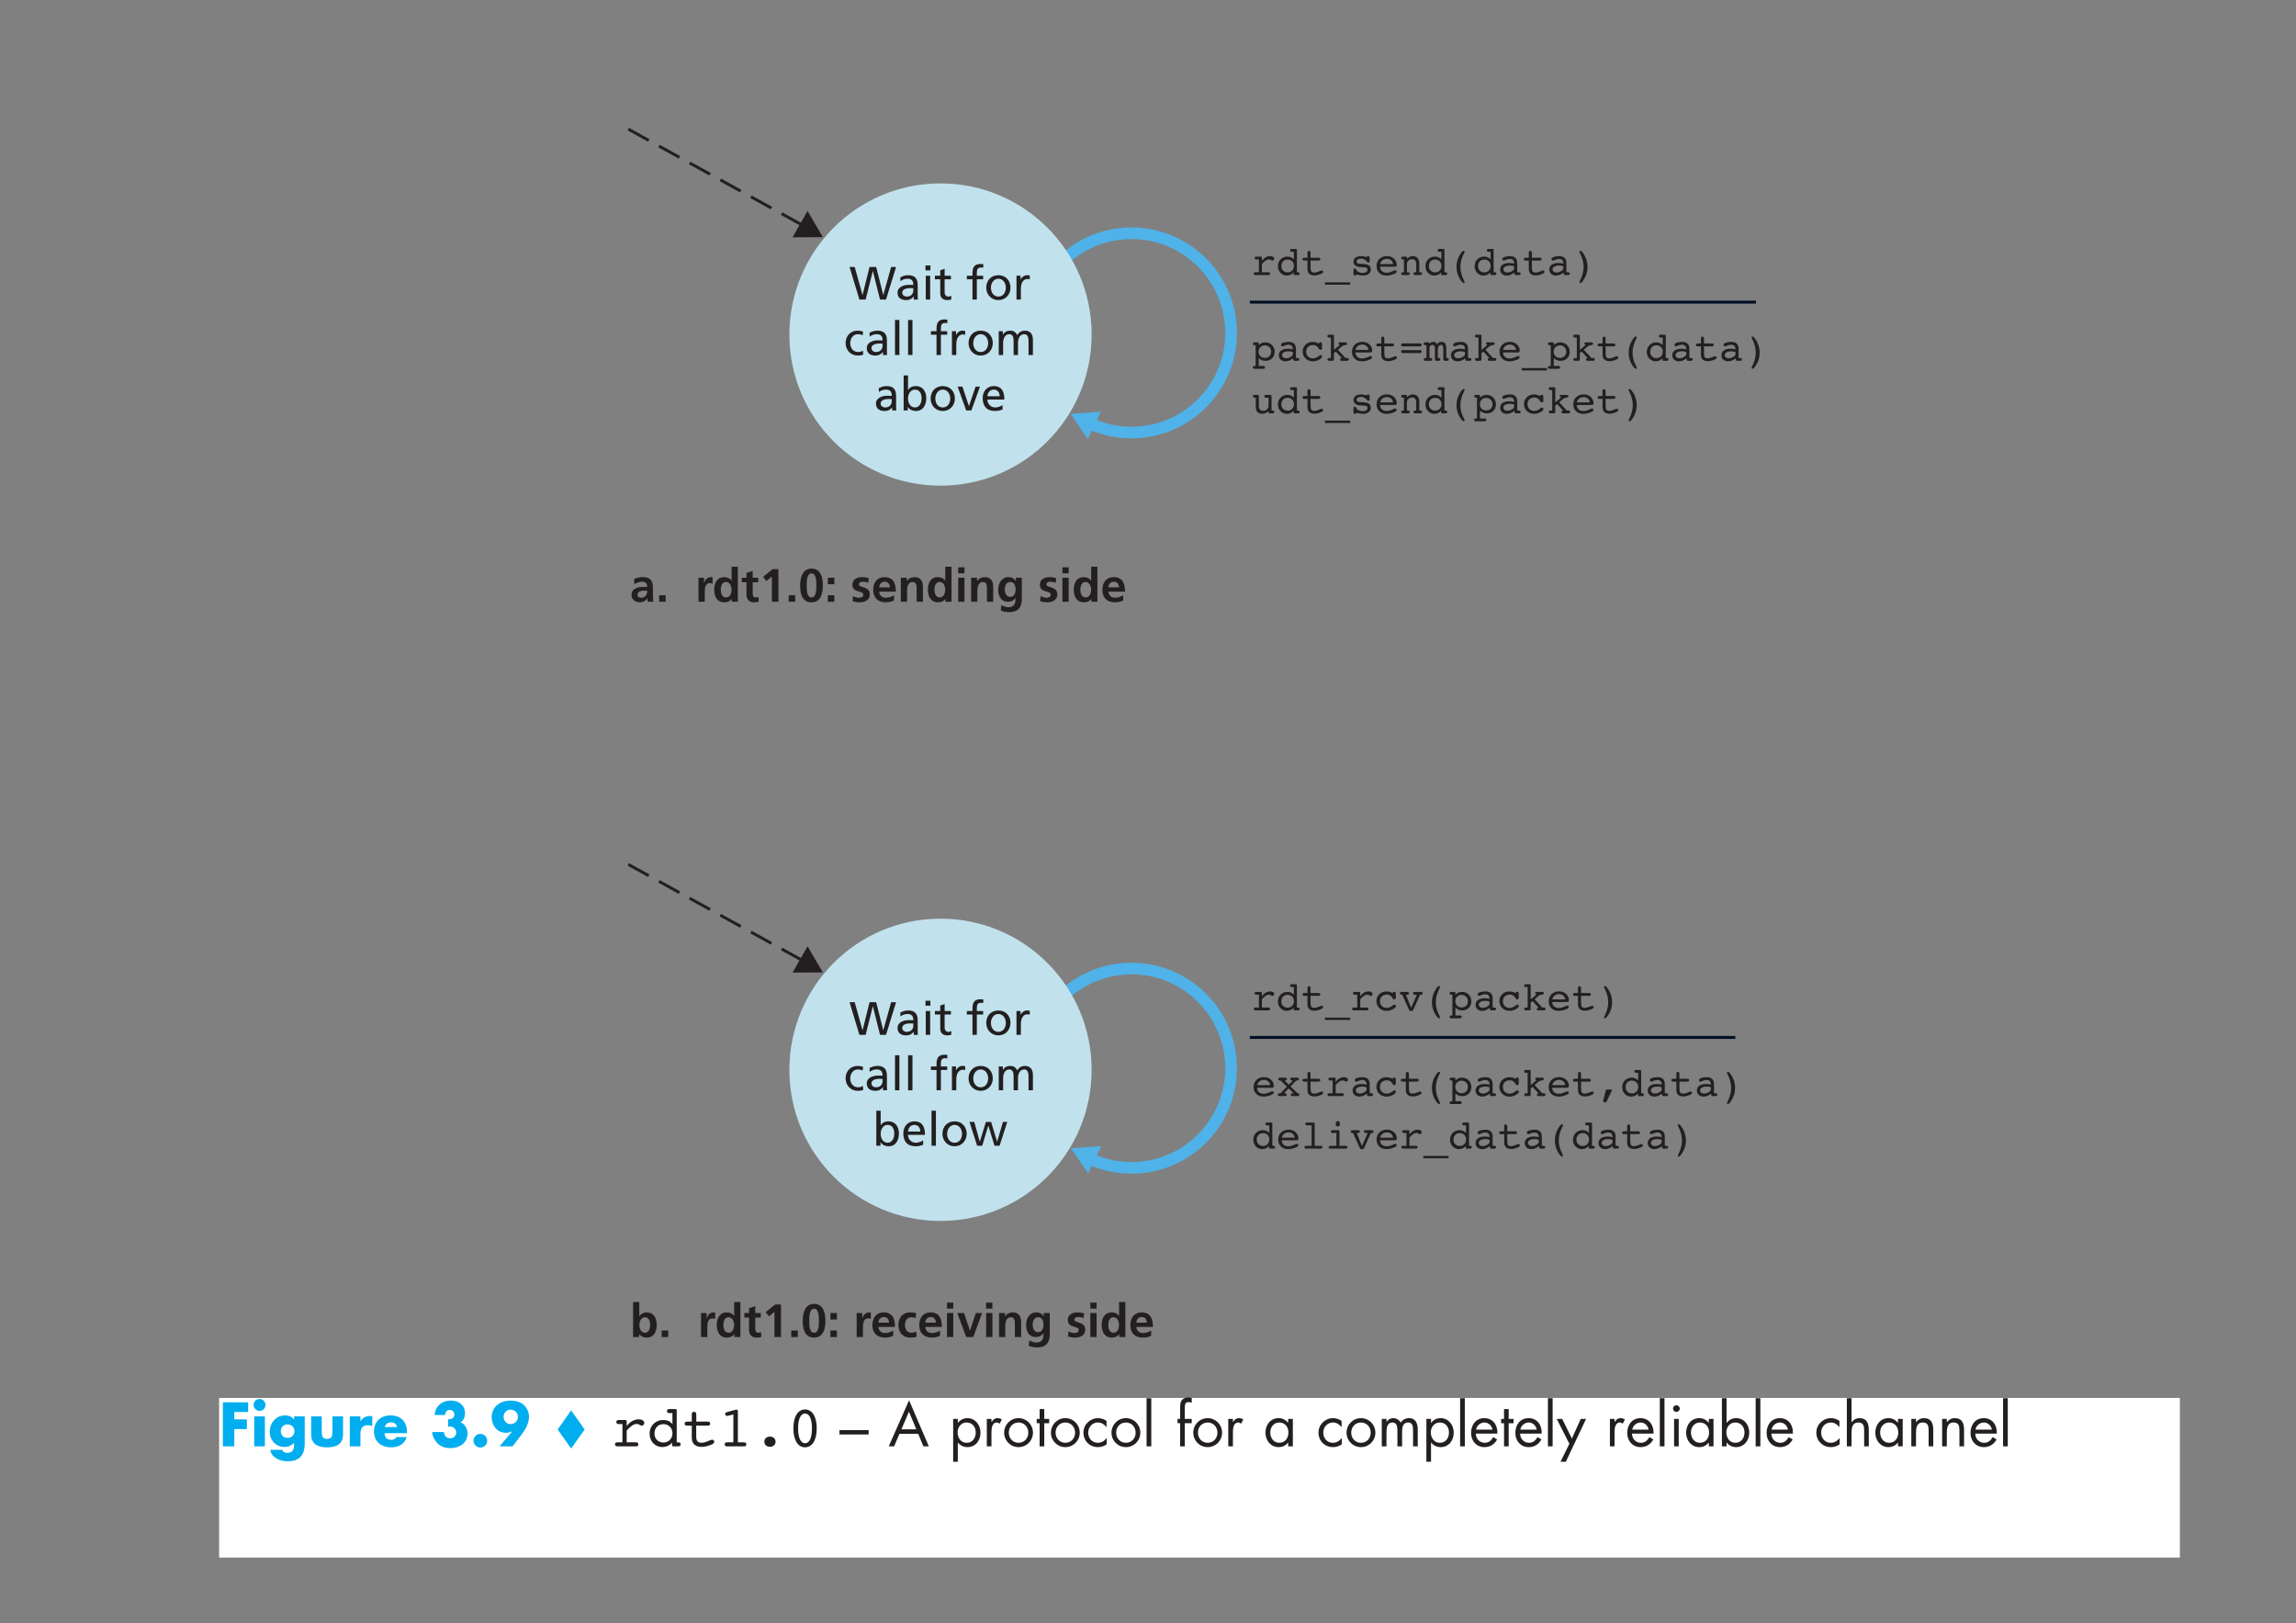 <?xml version="1.0" encoding="UTF-8" standalone="no"?>
<svg
   xmlns:dc="http://purl.org/dc/elements/1.1/"
   xmlns:cc="http://creativecommons.org/ns#"
   xmlns:rdf="http://www.w3.org/1999/02/22-rdf-syntax-ns#"
   xmlns:svg="http://www.w3.org/2000/svg"
   xmlns="http://www.w3.org/2000/svg"
   xmlns:xlink="http://www.w3.org/1999/xlink"
   xmlns:sodipodi="http://sodipodi.sourceforge.net/DTD/sodipodi-0.dtd"
   xmlns:inkscape="http://www.inkscape.org/namespaces/inkscape"
   width="842pt"
   height="595.22pt"
   viewBox="0 0 842 595.22"
   version="1.2"
   id="svg1646"
   sodipodi:docname="rdt1.svg"
   inkscape:version="0.92.4 (5da689c313, 2019-01-14)">
  <rect x="0" y="0" width="842" height="595.22" fill="#808080" stroke="none"/>
  <sodipodi:namedview
     pagecolor="#ffffff"
     bordercolor="#666666"
     borderopacity="1"
     objecttolerance="10"
     gridtolerance="10"
     guidetolerance="10"
     inkscape:pageopacity="0"
     inkscape:pageshadow="2"
     inkscape:window-width="1920"
     inkscape:window-height="1017"
     id="namedview1648"
     showgrid="false"
     inkscape:zoom="0.29736905"
     inkscape:cx="561.33333"
     inkscape:cy="396.81331"
     inkscape:window-x="-8"
     inkscape:window-y="-8"
     inkscape:window-maximized="1"
     inkscape:current-layer="svg1646" />
  <defs
     id="defs1049">
    <g
       id="g1047">
      <symbol
         overflow="visible"
         id="glyph0-0">
        <path
           style="stroke:none;"
           d=""
           id="path762" />
      </symbol>
      <symbol
         overflow="visible"
         id="glyph0-1">
        <path
           style="stroke:none;"
           d="M 3.641 0 L 5.938 0 L 8.562 -10.453 L 8.594 -10.453 L 11.203 0 L 13.406 0 L 17.094 -11.953 L 15.281 -11.953 L 12.422 -1.719 L 12.375 -1.719 L 9.797 -11.953 L 7.359 -11.953 L 4.812 -1.719 L 4.781 -1.719 L 1.922 -11.953 L 0.031 -11.953 Z M 3.641 0 "
           id="path765" />
      </symbol>
      <symbol
         overflow="visible"
         id="glyph0-2">
        <path
           style="stroke:none;"
           d="M 1.859 -6.75 C 2.516 -7.297 3.5 -7.641 4.406 -7.641 C 6.016 -7.641 6.562 -6.859 6.562 -5.359 C 5.922 -5.391 5.484 -5.391 4.844 -5.391 C 3.188 -5.391 0.781 -4.703 0.781 -2.516 C 0.781 -0.609 2.109 0.203 3.984 0.203 C 5.469 0.203 6.312 -0.594 6.703 -1.125 L 6.734 -1.125 L 6.734 0 L 8.234 0 C 8.203 -0.25 8.172 -0.719 8.172 -1.719 L 8.172 -5.328 C 8.172 -7.703 7.156 -8.938 4.656 -8.938 C 3.547 -8.938 2.578 -8.594 1.781 -8.125 Z M 6.562 -3.391 C 6.562 -2.094 5.719 -1.094 4.125 -1.094 C 3.391 -1.094 2.5 -1.594 2.5 -2.516 C 2.5 -4.062 4.656 -4.203 5.531 -4.203 C 5.875 -4.203 6.219 -4.156 6.562 -4.156 Z M 6.562 -3.391 "
           id="path768" />
      </symbol>
      <symbol
         overflow="visible"
         id="glyph0-3">
        <path
           style="stroke:none;"
           d="M 1.578 0 L 3.188 0 L 3.188 -8.734 L 1.578 -8.734 Z M 3.281 -12.5 L 1.469 -12.5 L 1.469 -10.688 L 3.281 -10.688 Z M 3.281 -12.5 "
           id="path771" />
      </symbol>
      <symbol
         overflow="visible"
         id="glyph0-4">
        <path
           style="stroke:none;"
           d="M 6.016 -8.734 L 3.703 -8.734 L 3.703 -11.266 L 2.094 -10.75 L 2.094 -8.734 L 0.125 -8.734 L 0.125 -7.438 L 2.094 -7.438 L 2.094 -2.328 C 2.094 -0.578 3.109 0.203 4.781 0.203 C 5.297 0.203 5.781 0.062 6.141 -0.031 L 6.141 -1.406 C 5.906 -1.25 5.547 -1.094 5.047 -1.094 C 4.312 -1.094 3.703 -1.641 3.703 -2.656 L 3.703 -7.438 L 6.016 -7.438 Z M 6.016 -8.734 "
           id="path774" />
      </symbol>
      <symbol
         overflow="visible"
         id="glyph0-5">
        <path
           style="stroke:none;"
           d=""
           id="path777" />
      </symbol>
      <symbol
         overflow="visible"
         id="glyph0-6">
        <path
           style="stroke:none;"
           d="M 2.422 0 L 4.031 0 L 4.031 -7.438 L 6.344 -7.438 L 6.344 -8.734 L 4.031 -8.734 L 4.031 -9.672 C 4.031 -10.859 4.203 -11.75 5.578 -11.75 C 5.859 -11.75 6.172 -11.719 6.359 -11.641 L 6.422 -12.953 C 6.094 -13 5.75 -13.047 5.344 -13.047 C 2.969 -13.047 2.422 -11.656 2.422 -9.531 L 2.422 -8.734 L 0.359 -8.734 L 0.359 -7.438 L 2.422 -7.438 Z M 2.422 0 "
           id="path780" />
      </symbol>
      <symbol
         overflow="visible"
         id="glyph0-7">
        <path
           style="stroke:none;"
           d="M 0.781 -4.359 C 0.781 -1.859 2.609 0.203 5.234 0.203 C 7.859 0.203 9.672 -1.859 9.672 -4.359 C 9.672 -7.016 7.891 -8.938 5.234 -8.938 C 2.562 -8.938 0.781 -7.016 0.781 -4.359 Z M 2.5 -4.359 C 2.5 -6.031 3.516 -7.641 5.234 -7.641 C 6.953 -7.641 7.969 -6.031 7.969 -4.359 C 7.969 -2.812 7.125 -1.094 5.234 -1.094 C 3.344 -1.094 2.5 -2.812 2.5 -4.359 Z M 2.5 -4.359 "
           id="path783" />
      </symbol>
      <symbol
         overflow="visible"
         id="glyph0-8">
        <path
           style="stroke:none;"
           d="M 1.375 0 L 2.984 0 L 2.984 -3.969 C 2.984 -6.172 3.922 -7.531 5.359 -7.531 C 5.641 -7.531 5.953 -7.5 6.25 -7.375 L 6.25 -8.812 C 5.906 -8.891 5.672 -8.938 5.188 -8.938 C 4.266 -8.938 3.344 -8.281 2.906 -7.375 L 2.875 -7.375 L 2.875 -8.734 L 1.375 -8.734 Z M 1.375 0 "
           id="path786" />
      </symbol>
      <symbol
         overflow="visible"
         id="glyph0-9">
        <path
           style="stroke:none;"
           d="M 7.062 -8.594 C 6.594 -8.781 5.75 -8.938 5.109 -8.938 C 2.438 -8.938 0.656 -7.016 0.656 -4.359 C 0.656 -1.859 2.469 0.203 5.109 0.203 C 5.688 0.203 6.453 0.156 7.125 -0.156 L 7 -1.594 C 6.5 -1.266 5.828 -1.094 5.281 -1.094 C 3.203 -1.094 2.359 -2.812 2.359 -4.359 C 2.359 -6.031 3.375 -7.641 5.172 -7.641 C 5.688 -7.641 6.297 -7.516 6.922 -7.266 Z M 7.062 -8.594 "
           id="path789" />
      </symbol>
      <symbol
         overflow="visible"
         id="glyph0-10">
        <path
           style="stroke:none;"
           d="M 1.578 0 L 3.188 0 L 3.188 -12.844 L 1.578 -12.844 Z M 1.578 0 "
           id="path792" />
      </symbol>
      <symbol
         overflow="visible"
         id="glyph0-11">
        <path
           style="stroke:none;"
           d="M 1.359 0 L 2.969 0 L 2.969 -4.406 C 2.969 -6.031 3.609 -7.641 5.25 -7.641 C 6.562 -7.641 6.812 -6.281 6.812 -5.203 L 6.812 0 L 8.422 0 L 8.422 -4.406 C 8.422 -6.031 9.078 -7.641 10.719 -7.641 C 12.016 -7.641 12.281 -6.281 12.281 -5.203 L 12.281 0 L 13.891 0 L 13.891 -5.594 C 13.891 -7.5 13.078 -8.938 10.859 -8.938 C 10.062 -8.938 8.75 -8.5 8.156 -7.25 C 7.688 -8.422 6.672 -8.938 5.672 -8.938 C 4.391 -8.938 3.516 -8.484 2.891 -7.469 L 2.859 -7.469 L 2.859 -8.734 L 1.359 -8.734 Z M 1.359 0 "
           id="path795" />
      </symbol>
      <symbol
         overflow="visible"
         id="glyph0-12">
        <path
           style="stroke:none;"
           d="M 1.375 0 L 2.906 0 L 2.906 -1.234 L 2.953 -1.234 C 3.375 -0.578 4.359 0.203 5.922 0.203 C 8.562 0.203 9.672 -2.125 9.672 -4.516 C 9.672 -6.859 8.438 -8.938 5.906 -8.938 C 4.391 -8.938 3.516 -8.344 3.016 -7.531 L 2.984 -7.531 L 2.984 -12.844 L 1.375 -12.844 Z M 7.969 -4.406 C 8 -3.031 7.281 -1.094 5.547 -1.094 C 3.734 -1.094 2.984 -2.891 2.984 -4.344 C 2.984 -5.984 3.812 -7.641 5.562 -7.641 C 7.312 -7.641 8 -5.984 7.969 -4.406 Z M 7.969 -4.406 "
           id="path798" />
      </symbol>
      <symbol
         overflow="visible"
         id="glyph0-13">
        <path
           style="stroke:none;"
           d="M 8.375 -8.734 L 6.766 -8.734 L 4.344 -1.609 L 4.312 -1.609 L 1.953 -8.734 L 0.188 -8.734 L 3.328 0 L 5.234 0 Z M 8.375 -8.734 "
           id="path801" />
      </symbol>
      <symbol
         overflow="visible"
         id="glyph0-14">
        <path
           style="stroke:none;"
           d="M 8.062 -1.969 C 7.672 -1.641 6.438 -1.094 5.375 -1.094 C 3.859 -1.094 2.5 -2.281 2.5 -4 L 8.734 -4 C 8.734 -6.812 7.797 -8.938 4.875 -8.938 C 2.422 -8.938 0.781 -7.109 0.781 -4.516 C 0.781 -1.672 2.203 0.203 5.312 0.203 C 6.75 0.203 7.453 -0.141 8.062 -0.359 Z M 2.5 -5.203 C 2.625 -6.344 3.266 -7.641 4.844 -7.641 C 6.234 -7.641 7.016 -6.547 7.016 -5.203 Z M 2.5 -5.203 "
           id="path804" />
      </symbol>
      <symbol
         overflow="visible"
         id="glyph0-15">
        <path
           style="stroke:none;"
           d="M 14.062 -8.734 L 12.484 -8.734 L 10.359 -1.5 L 10.328 -1.5 L 8.141 -8.734 L 6.234 -8.734 L 4 -1.5 L 3.969 -1.5 L 1.969 -8.734 L 0.203 -8.734 L 3.016 0 L 4.875 0 L 7.094 -7.328 L 7.125 -7.328 L 9.391 0 L 11.25 0 Z M 14.062 -8.734 "
           id="path807" />
      </symbol>
      <symbol
         overflow="visible"
         id="glyph1-0">
        <path
           style="stroke:none;"
           d=""
           id="path810" />
      </symbol>
      <symbol
         overflow="visible"
         id="glyph1-1">
        <path
           style="stroke:none;"
           d="M 1.641 -6.391 C 2.422 -6.969 3.391 -7.344 4.359 -7.344 C 5.719 -7.344 6.359 -6.859 6.359 -5.453 L 5.094 -5.453 C 4.125 -5.453 3 -5.359 2.125 -4.938 C 1.25 -4.5 0.609 -3.734 0.609 -2.422 C 0.609 -0.734 2.141 0.203 3.703 0.203 C 4.75 0.203 5.891 -0.344 6.422 -1.312 L 6.453 -1.312 C 6.469 -1.047 6.469 -0.469 6.562 0 L 8.578 0 C 8.531 -0.688 8.5 -1.297 8.484 -1.969 C 8.453 -2.625 8.438 -3.281 8.438 -4.172 L 8.438 -5.312 C 8.438 -7.906 7.328 -9.031 4.641 -9.031 C 3.672 -9.031 2.469 -8.766 1.578 -8.359 Z M 2.812 -2.547 C 2.812 -3.906 4.328 -4.078 5.359 -4.078 L 6.359 -4.078 C 6.359 -3.391 6.25 -2.75 5.875 -2.266 C 5.516 -1.781 4.969 -1.469 4.266 -1.469 C 3.438 -1.469 2.812 -1.797 2.812 -2.547 Z M 2.812 -2.547 "
           id="path813" />
      </symbol>
      <symbol
         overflow="visible"
         id="glyph1-2">
        <path
           style="stroke:none;"
           d="M 1.188 0 L 3.578 0 L 3.578 -2.391 L 1.188 -2.391 Z M 1.188 0 "
           id="path816" />
      </symbol>
      <symbol
         overflow="visible"
         id="glyph1-3">
        <path
           style="stroke:none;"
           d=""
           id="path819" />
      </symbol>
      <symbol
         overflow="visible"
         id="glyph1-4">
        <path
           style="stroke:none;"
           d="M 1.234 0 L 3.531 0 L 3.531 -3.234 C 3.531 -4.5 3.531 -6.828 5.391 -6.828 C 5.812 -6.828 6.219 -6.766 6.422 -6.641 L 6.422 -8.953 C 6.188 -9.031 5.938 -9.031 5.719 -9.031 C 4.344 -9.031 3.406 -7.641 3.312 -6.812 L 3.266 -6.812 L 3.266 -8.812 L 1.234 -8.812 Z M 1.234 0 "
           id="path822" />
      </symbol>
      <symbol
         overflow="visible"
         id="glyph1-5">
        <path
           style="stroke:none;"
           d="M 3.016 -4.438 C 3.016 -5.609 3.422 -7.25 4.922 -7.25 C 6.391 -7.25 6.969 -5.672 6.969 -4.438 C 6.969 -3.188 6.469 -1.578 4.953 -1.578 C 3.438 -1.578 3.016 -3.219 3.016 -4.438 Z M 7.062 0 L 9.281 0 L 9.281 -12.844 L 6.984 -12.844 L 6.984 -7.797 L 6.953 -7.797 C 6.266 -8.625 5.469 -9.031 4.312 -9.031 C 1.609 -9.031 0.609 -6.859 0.609 -4.438 C 0.609 -2.016 1.609 0.203 4.312 0.203 C 5.391 0.203 6.344 -0.141 7.016 -1 L 7.062 -1 Z M 7.062 0 "
           id="path825" />
      </symbol>
      <symbol
         overflow="visible"
         id="glyph1-6">
        <path
           style="stroke:none;"
           d="M 1.938 -2.656 C 1.938 -0.906 2.922 0.203 4.719 0.203 C 5.406 0.203 5.938 0.141 6.422 0 L 6.359 -1.812 C 6.109 -1.656 5.719 -1.578 5.312 -1.578 C 4.438 -1.578 4.234 -2.281 4.234 -3.031 L 4.234 -7.141 L 6.266 -7.141 L 6.266 -8.812 L 4.234 -8.812 L 4.234 -11.312 L 1.938 -10.578 L 1.938 -8.812 L 0.234 -8.812 L 0.234 -7.141 L 1.938 -7.141 Z M 1.938 -2.656 "
           id="path828" />
      </symbol>
      <symbol
         overflow="visible"
         id="glyph1-7">
        <path
           style="stroke:none;"
           d="M 1.359 -9.141 L 2.547 -7.594 L 4.578 -9.234 L 4.578 0 L 6.969 0 L 6.969 -11.953 L 4.844 -11.953 Z M 1.359 -9.141 "
           id="path831" />
      </symbol>
      <symbol
         overflow="visible"
         id="glyph1-8">
        <path
           style="stroke:none;"
           d="M 4.75 -1.578 C 2.984 -1.578 3 -4.438 3 -5.938 C 3 -7.484 3 -10.375 4.75 -10.375 C 6.531 -10.375 6.531 -7.484 6.531 -5.938 C 6.531 -4.438 6.547 -1.578 4.75 -1.578 Z M 4.75 0.203 C 8.203 0.203 8.922 -3.172 8.922 -5.938 C 8.922 -8.719 8.234 -12.156 4.75 -12.156 C 1.5 -12.156 0.594 -8.938 0.594 -5.938 C 0.594 -3.438 1.062 0.203 4.75 0.203 Z M 4.75 0.203 "
           id="path834" />
      </symbol>
      <symbol
         overflow="visible"
         id="glyph1-9">
        <path
           style="stroke:none;"
           d="M 1.188 -6.422 L 3.578 -6.422 L 3.578 -8.812 L 1.188 -8.812 Z M 1.188 0 L 3.578 0 L 3.578 -2.391 L 1.188 -2.391 Z M 1.188 0 "
           id="path837" />
      </symbol>
      <symbol
         overflow="visible"
         id="glyph1-10">
        <path
           style="stroke:none;"
           d="M 6.578 -8.703 C 5.859 -8.859 5.156 -9.031 4.078 -9.031 C 2.281 -9.031 0.609 -8.188 0.609 -6.281 C 0.609 -3.094 4.609 -4.281 4.609 -2.547 C 4.609 -1.703 3.688 -1.469 3.094 -1.469 C 2.312 -1.469 1.562 -1.703 0.844 -2.062 L 0.703 -0.172 C 1.547 0.047 2.438 0.203 3.312 0.203 C 5.172 0.203 7 -0.609 7 -2.672 C 7 -5.859 3.016 -4.969 3.016 -6.375 C 3.016 -7.125 3.75 -7.344 4.359 -7.344 C 5.203 -7.344 5.719 -7.203 6.422 -6.969 Z M 6.578 -8.703 "
           id="path840" />
      </symbol>
      <symbol
         overflow="visible"
         id="glyph1-11">
        <path
           style="stroke:none;"
           d="M 2.812 -5.281 C 2.906 -6.453 3.562 -7.344 4.844 -7.344 C 6.125 -7.344 6.641 -6.391 6.719 -5.281 Z M 8.25 -2.359 C 7.391 -1.891 6.438 -1.469 5.328 -1.469 C 3.906 -1.469 2.906 -2.281 2.812 -3.703 L 8.906 -3.703 C 8.906 -6.781 7.984 -9.031 4.703 -9.031 C 1.969 -9.031 0.609 -6.922 0.609 -4.359 C 0.609 -1.469 2.312 0.203 5.219 0.203 C 6.453 0.203 7.422 -0.031 8.25 -0.5 Z M 8.25 -2.359 "
           id="path843" />
      </symbol>
      <symbol
         overflow="visible"
         id="glyph1-12">
        <path
           style="stroke:none;"
           d="M 1.188 0 L 3.469 0 L 3.469 -4.312 C 3.469 -5.453 3.844 -7.25 5.5 -7.25 C 6.969 -7.25 6.984 -5.781 6.984 -4.703 L 6.984 0 L 9.281 0 L 9.281 -5.562 C 9.281 -7.547 8.375 -9.031 6.281 -9.031 C 5.094 -9.031 4.109 -8.625 3.391 -7.625 L 3.359 -7.625 L 3.359 -8.812 L 1.188 -8.812 Z M 1.188 0 "
           id="path846" />
      </symbol>
      <symbol
         overflow="visible"
         id="glyph1-13">
        <path
           style="stroke:none;"
           d="M 1.234 0 L 3.531 0 L 3.531 -8.812 L 1.234 -8.812 Z M 1.234 -10.422 L 3.531 -10.422 L 3.531 -12.625 L 1.234 -12.625 Z M 1.234 -10.422 "
           id="path849" />
      </symbol>
      <symbol
         overflow="visible"
         id="glyph1-14">
        <path
           style="stroke:none;"
           d="M 4.969 -1.781 C 3.641 -1.781 3.016 -3.25 3.016 -4.453 C 3.016 -5.812 3.516 -7.25 5.062 -7.25 C 6.406 -7.25 6.984 -6.016 6.984 -4.5 C 6.984 -3.031 6.406 -1.781 4.969 -1.781 Z M 7.094 -8.812 L 7.094 -7.625 L 7.062 -7.625 C 6.422 -8.625 5.516 -9.031 4.344 -9.031 C 1.719 -9.031 0.609 -6.578 0.609 -4.453 C 0.609 -2.094 1.609 0 4.219 0 C 5.5 0 6.531 -0.656 6.953 -1.406 L 6.984 -1.406 C 6.984 0.125 6.859 2.016 4.328 2.016 C 3.609 2.016 2.469 1.625 1.766 1.25 L 1.578 3.203 C 2.672 3.672 3.719 3.797 4.625 3.797 C 8.328 3.797 9.281 1.547 9.281 -0.859 L 9.281 -8.812 Z M 7.094 -8.812 "
           id="path852" />
      </symbol>
      <symbol
         overflow="visible"
         id="glyph1-15">
        <path
           style="stroke:none;"
           d="M 3.5 -4.438 C 3.5 -5.672 4.078 -7.25 5.547 -7.25 C 7.031 -7.25 7.453 -5.609 7.453 -4.438 C 7.453 -3.219 7.016 -1.578 5.516 -1.578 C 3.984 -1.578 3.5 -3.188 3.5 -4.438 Z M 1.188 0 L 3.406 0 L 3.406 -1.078 L 3.438 -1.078 C 4.109 -0.141 5.172 0.203 6.141 0.203 C 8.859 0.203 9.844 -2.016 9.844 -4.438 C 9.844 -6.859 8.859 -9.031 6.141 -9.031 C 4.953 -9.031 4.141 -8.531 3.516 -7.688 L 3.469 -7.688 L 3.469 -12.844 L 1.188 -12.844 Z M 1.188 0 "
           id="path855" />
      </symbol>
      <symbol
         overflow="visible"
         id="glyph1-16">
        <path
           style="stroke:none;"
           d="M 7.109 -8.734 C 6.469 -8.922 5.812 -9.031 4.875 -9.031 C 2.125 -9.031 0.609 -7 0.609 -4.453 C 0.609 -1.766 2.078 0.203 4.969 0.203 C 5.906 0.203 6.594 0.125 7.266 -0.078 L 7.156 -1.984 C 6.766 -1.812 6.047 -1.578 5.391 -1.578 C 3.781 -1.578 3.016 -2.828 3.016 -4.453 C 3.016 -6.109 3.922 -7.25 5.344 -7.25 C 6.047 -7.25 6.484 -7.109 6.906 -6.922 Z M 7.109 -8.734 "
           id="path858" />
      </symbol>
      <symbol
         overflow="visible"
         id="glyph1-17">
        <path
           style="stroke:none;"
           d="M 3.469 0 L 6.062 0 L 9.312 -8.812 L 7.016 -8.812 L 4.891 -2.391 L 4.859 -2.391 L 2.672 -8.812 L 0.203 -8.812 Z M 3.469 0 "
           id="path861" />
      </symbol>
      <symbol
         overflow="visible"
         id="glyph2-0">
        <path
           style="stroke:none;"
           d="M 8.234 2.656 L 8.234 -10.562 L 0.75 -10.562 L 0.75 2.656 Z M 1.594 -9.719 L 7.406 -9.719 L 7.406 1.812 L 1.594 1.812 Z M 1.594 -9.719 "
           id="path864" />
      </symbol>
      <symbol
         overflow="visible"
         id="glyph2-1">
        <path
           style="stroke:none;"
           d="M 3.781 -4.062 C 4.281 -4.641 4.75 -5.078 5.172 -5.344 C 5.609 -5.625 6 -5.75 6.391 -5.75 C 6.594 -5.75 6.828 -5.672 7.094 -5.531 C 7.359 -5.375 7.547 -5.297 7.656 -5.297 C 7.828 -5.297 7.969 -5.375 8.109 -5.516 C 8.234 -5.656 8.297 -5.812 8.297 -6 C 8.297 -6.281 8.172 -6.5 7.891 -6.672 C 7.625 -6.844 7.281 -6.938 6.844 -6.938 C 6.266 -6.938 5.719 -6.797 5.234 -6.516 C 4.719 -6.234 4.234 -5.797 3.781 -5.219 L 3.781 -6.453 C 3.781 -6.562 3.75 -6.625 3.672 -6.688 C 3.609 -6.734 3.5 -6.766 3.375 -6.766 L 1.703 -6.766 C 1.516 -6.766 1.359 -6.719 1.281 -6.641 C 1.172 -6.547 1.125 -6.406 1.125 -6.25 C 1.125 -6.047 1.188 -5.922 1.297 -5.844 C 1.422 -5.766 1.703 -5.719 2.188 -5.719 L 2.688 -5.719 L 2.688 -1.031 L 1.406 -1.031 C 1.203 -1.031 1.047 -0.984 0.938 -0.906 C 0.844 -0.828 0.797 -0.703 0.797 -0.531 C 0.797 -0.344 0.844 -0.219 0.938 -0.141 C 1.031 -0.047 1.188 0 1.375 0 L 6.156 0 C 6.391 0 6.547 -0.047 6.625 -0.125 C 6.719 -0.188 6.766 -0.328 6.766 -0.531 C 6.766 -0.703 6.719 -0.844 6.625 -0.906 C 6.531 -0.984 6.391 -1.031 6.203 -1.031 L 3.781 -1.031 Z M 3.781 -4.062 "
           id="path867" />
      </symbol>
      <symbol
         overflow="visible"
         id="glyph2-2">
        <path
           style="stroke:none;"
           d="M 8.109 0 C 8.25 0 8.391 -0.047 8.484 -0.141 C 8.578 -0.219 8.609 -0.359 8.609 -0.531 C 8.609 -0.703 8.562 -0.844 8.453 -0.906 C 8.344 -0.984 8.188 -1.031 7.938 -1.031 L 7.609 -1.031 L 7.609 -9.281 C 7.609 -9.375 7.578 -9.453 7.5 -9.5 C 7.453 -9.547 7.344 -9.578 7.188 -9.578 L 5.688 -9.578 C 5.5 -9.578 5.359 -9.531 5.266 -9.438 C 5.156 -9.344 5.109 -9.234 5.109 -9.047 C 5.109 -8.859 5.172 -8.719 5.297 -8.641 C 5.422 -8.578 5.688 -8.531 6.109 -8.531 L 6.5 -8.531 L 6.5 -5.719 C 6.219 -6.062 5.875 -6.328 5.469 -6.5 C 5.062 -6.688 4.609 -6.766 4.125 -6.766 C 3.125 -6.766 2.312 -6.438 1.641 -5.766 C 0.969 -5.094 0.641 -4.25 0.641 -3.25 C 0.641 -2.281 0.953 -1.453 1.578 -0.812 C 2.203 -0.156 2.969 0.188 3.891 0.188 C 4.406 0.188 4.891 0.078 5.312 -0.125 C 5.75 -0.328 6.125 -0.609 6.406 -0.969 L 6.406 -0.375 C 6.406 -0.219 6.438 -0.141 6.469 -0.078 C 6.516 -0.031 6.594 0 6.703 0 Z M 2.531 -5.031 C 2.969 -5.469 3.516 -5.688 4.203 -5.688 C 4.891 -5.688 5.438 -5.469 5.875 -5.031 C 6.312 -4.594 6.516 -4.031 6.516 -3.359 C 6.516 -2.672 6.312 -2.094 5.875 -1.656 C 5.438 -1.219 4.891 -0.984 4.203 -0.984 C 3.531 -0.984 2.984 -1.203 2.547 -1.641 C 2.109 -2.062 1.906 -2.609 1.906 -3.281 C 1.906 -4 2.109 -4.578 2.531 -5.031 Z M 2.531 -5.031 "
           id="path870" />
      </symbol>
      <symbol
         overflow="visible"
         id="glyph2-3">
        <path
           style="stroke:none;"
           d="M 3.594 -6.359 L 3.594 -7.844 C 3.594 -8.266 3.547 -8.562 3.469 -8.672 C 3.391 -8.797 3.234 -8.859 3.031 -8.859 C 2.828 -8.859 2.703 -8.812 2.609 -8.703 C 2.516 -8.594 2.469 -8.453 2.469 -8.234 L 2.469 -6.359 L 1.641 -6.359 C 1.234 -6.359 0.953 -6.328 0.844 -6.25 C 0.703 -6.172 0.641 -6.031 0.641 -5.828 C 0.641 -5.656 0.688 -5.516 0.781 -5.438 C 0.875 -5.359 1.016 -5.312 1.234 -5.312 L 2.469 -5.312 L 2.469 -2.656 C 2.469 -2.156 2.484 -1.797 2.531 -1.562 C 2.578 -1.328 2.656 -1.125 2.734 -0.953 C 2.938 -0.594 3.219 -0.328 3.609 -0.141 C 4 0.047 4.484 0.141 5.047 0.141 C 5.375 0.141 5.734 0.094 6.125 0 C 6.516 -0.094 6.938 -0.219 7.422 -0.422 C 7.703 -0.531 7.906 -0.641 8.031 -0.766 C 8.156 -0.891 8.219 -1.016 8.219 -1.188 C 8.219 -1.328 8.172 -1.453 8.062 -1.547 C 7.969 -1.641 7.859 -1.688 7.719 -1.688 C 7.562 -1.688 7.188 -1.562 6.562 -1.297 C 5.953 -1.047 5.422 -0.906 4.969 -0.906 C 4.469 -0.906 4.125 -1.031 3.906 -1.281 C 3.703 -1.547 3.594 -2.078 3.594 -2.875 L 3.594 -5.312 L 6.562 -5.312 C 6.766 -5.312 6.922 -5.359 7.031 -5.453 C 7.125 -5.531 7.172 -5.672 7.172 -5.828 C 7.172 -6.016 7.125 -6.141 7.016 -6.234 C 6.906 -6.312 6.734 -6.359 6.484 -6.359 Z M 3.594 -6.359 "
           id="path873" />
      </symbol>
      <symbol
         overflow="visible"
         id="glyph2-4">
        <path
           style="stroke:none;"
           d="M -0.141 2.672 L -0.141 3.531 L 9.125 3.531 L 9.125 2.672 Z M -0.141 2.672 "
           id="path876" />
      </symbol>
      <symbol
         overflow="visible"
         id="glyph2-5">
        <path
           style="stroke:none;"
           d="M 1.438 -0.016 C 1.531 0.109 1.656 0.172 1.828 0.172 C 1.922 0.172 2.016 0.141 2.141 0.078 C 2.266 0.031 2.391 -0.062 2.578 -0.172 C 3.094 -0.047 3.516 0.031 3.859 0.094 C 4.203 0.141 4.516 0.172 4.797 0.172 C 5.672 0.172 6.375 -0.031 6.875 -0.438 C 7.406 -0.828 7.656 -1.344 7.656 -2.016 C 7.656 -2.703 7.422 -3.203 6.953 -3.531 C 6.484 -3.859 5.734 -4.047 4.734 -4.062 C 3.781 -4.078 3.156 -4.172 2.875 -4.281 C 2.594 -4.422 2.438 -4.641 2.438 -4.938 C 2.438 -5.266 2.578 -5.516 2.859 -5.719 C 3.141 -5.922 3.5 -6.031 3.969 -6.031 C 4.359 -6.031 4.703 -5.969 5 -5.859 C 5.297 -5.75 5.578 -5.594 5.828 -5.344 C 5.938 -5.266 6.047 -5.125 6.203 -4.953 C 6.406 -4.703 6.594 -4.578 6.75 -4.578 C 6.922 -4.578 7.047 -4.641 7.125 -4.766 C 7.188 -4.875 7.234 -5.062 7.234 -5.312 L 7.234 -6.172 C 7.234 -6.406 7.188 -6.609 7.125 -6.734 C 7.047 -6.844 6.906 -6.906 6.75 -6.906 C 6.609 -6.906 6.453 -6.859 6.312 -6.766 C 6.141 -6.672 6.047 -6.625 6 -6.625 C 5.984 -6.625 5.766 -6.672 5.375 -6.766 C 4.984 -6.875 4.594 -6.938 4.219 -6.938 C 3.312 -6.938 2.594 -6.766 2.078 -6.391 C 1.578 -6.047 1.312 -5.547 1.312 -4.906 C 1.312 -4.234 1.578 -3.75 2.094 -3.406 C 2.625 -3.062 3.391 -2.875 4.375 -2.875 L 4.781 -2.875 C 5.375 -2.875 5.812 -2.797 6.062 -2.656 C 6.328 -2.516 6.438 -2.266 6.438 -1.922 C 6.438 -1.578 6.297 -1.297 5.984 -1.094 C 5.672 -0.891 5.25 -0.781 4.734 -0.781 C 4.25 -0.781 3.812 -0.859 3.406 -1.016 C 3.016 -1.172 2.719 -1.375 2.5 -1.641 C 2.438 -1.719 2.375 -1.859 2.297 -2.016 C 2.172 -2.297 2.016 -2.422 1.812 -2.422 C 1.641 -2.422 1.5 -2.375 1.422 -2.297 C 1.344 -2.203 1.297 -2.031 1.297 -1.828 L 1.297 -0.531 C 1.297 -0.297 1.344 -0.141 1.438 -0.016 Z M 1.438 -0.016 "
           id="path879" />
      </symbol>
      <symbol
         overflow="visible"
         id="glyph2-6">
        <path
           style="stroke:none;"
           d="M 6.938 -3.062 L 7.047 -3.062 C 7.547 -3.062 7.859 -3.109 7.984 -3.188 C 8.094 -3.281 8.156 -3.469 8.156 -3.75 C 8.156 -4.625 7.812 -5.391 7.125 -6.016 C 6.453 -6.641 5.609 -6.953 4.562 -6.953 C 3.438 -6.953 2.516 -6.625 1.812 -5.953 C 1.109 -5.297 0.75 -4.406 0.75 -3.328 C 0.75 -2.281 1.078 -1.422 1.75 -0.781 C 2.406 -0.141 3.312 0.188 4.422 0.188 C 4.938 0.188 5.453 0.125 5.969 -0.016 C 6.484 -0.141 7 -0.312 7.484 -0.547 C 7.703 -0.672 7.859 -0.781 7.969 -0.906 C 8.078 -1.016 8.125 -1.141 8.125 -1.281 C 8.125 -1.422 8.078 -1.547 7.969 -1.641 C 7.875 -1.719 7.766 -1.766 7.609 -1.766 C 7.469 -1.766 7.062 -1.625 6.391 -1.312 C 5.703 -1 5.094 -0.859 4.531 -0.859 C 3.766 -0.859 3.156 -1.047 2.734 -1.422 C 2.297 -1.812 2.047 -2.359 2.016 -3.062 Z M 2.938 -5.438 C 3.375 -5.781 3.922 -5.953 4.562 -5.953 C 5.172 -5.953 5.672 -5.766 6.078 -5.422 C 6.5 -5.062 6.75 -4.594 6.812 -4.016 L 2.047 -4.016 C 2.188 -4.609 2.484 -5.094 2.938 -5.438 Z M 2.938 -5.438 "
           id="path882" />
      </symbol>
      <symbol
         overflow="visible"
         id="glyph2-7">
        <path
           style="stroke:none;"
           d="M 1.625 -1.031 C 1.281 -1.031 1.062 -1 0.938 -0.922 C 0.844 -0.859 0.781 -0.719 0.781 -0.531 C 0.781 -0.344 0.828 -0.203 0.922 -0.141 C 1.031 -0.047 1.188 0 1.375 0 L 3.109 0 C 3.453 0 3.656 -0.031 3.75 -0.109 C 3.844 -0.188 3.875 -0.328 3.875 -0.531 C 3.875 -0.719 3.844 -0.859 3.734 -0.922 C 3.625 -1 3.438 -1.031 3.125 -1.031 L 2.875 -1.031 L 2.875 -4.078 C 2.875 -4.562 3.078 -4.984 3.453 -5.312 C 3.828 -5.672 4.266 -5.828 4.766 -5.828 C 5.266 -5.828 5.641 -5.672 5.891 -5.375 C 6.141 -5.078 6.281 -4.641 6.281 -4.078 L 6.281 -1.031 L 6.031 -1.031 C 5.734 -1.031 5.547 -1 5.438 -0.922 C 5.328 -0.859 5.297 -0.719 5.297 -0.531 C 5.297 -0.328 5.328 -0.188 5.422 -0.109 C 5.516 -0.031 5.703 0 6.031 0 L 7.641 0 C 7.922 0 8.141 -0.047 8.25 -0.125 C 8.359 -0.188 8.422 -0.344 8.422 -0.531 C 8.422 -0.703 8.359 -0.844 8.25 -0.906 C 8.156 -0.984 7.969 -1.031 7.734 -1.031 L 7.391 -1.031 L 7.391 -4.344 C 7.391 -5.156 7.172 -5.797 6.766 -6.25 C 6.344 -6.719 5.75 -6.938 5.016 -6.938 C 4.641 -6.938 4.281 -6.859 3.922 -6.703 C 3.578 -6.531 3.234 -6.297 2.875 -5.969 L 2.875 -6.453 C 2.875 -6.547 2.844 -6.625 2.766 -6.688 C 2.703 -6.734 2.594 -6.766 2.453 -6.766 L 1.406 -6.766 C 1.188 -6.766 1.016 -6.719 0.906 -6.641 C 0.812 -6.562 0.766 -6.422 0.766 -6.25 C 0.766 -6.047 0.828 -5.922 0.938 -5.844 C 1.078 -5.766 1.297 -5.719 1.641 -5.719 L 1.766 -5.719 L 1.766 -1.031 Z M 1.625 -1.031 "
           id="path885" />
      </symbol>
      <symbol
         overflow="visible"
         id="glyph2-8">
        <path
           style="stroke:none;"
           d="M 5.906 -8.844 C 5.859 -8.906 5.797 -8.938 5.719 -8.938 C 5.547 -8.938 5.312 -8.812 5.078 -8.594 C 4.844 -8.344 4.578 -8 4.297 -7.531 C 3.859 -6.828 3.531 -6.094 3.328 -5.344 C 3.109 -4.609 3.016 -3.828 3.016 -3 C 3.016 -2.094 3.141 -1.234 3.406 -0.422 C 3.656 0.406 4.047 1.188 4.562 1.938 C 4.812 2.297 5.031 2.547 5.219 2.703 C 5.406 2.859 5.578 2.938 5.719 2.938 C 5.797 2.938 5.859 2.906 5.906 2.844 C 5.953 2.781 5.984 2.703 5.984 2.594 C 5.984 2.484 5.875 2.219 5.672 1.781 C 5.453 1.344 5.281 0.969 5.156 0.641 C 4.922 0.047 4.75 -0.547 4.625 -1.141 C 4.516 -1.734 4.453 -2.359 4.453 -3 C 4.453 -3.688 4.531 -4.359 4.656 -5 C 4.797 -5.656 5.031 -6.359 5.359 -7.125 C 5.453 -7.328 5.578 -7.594 5.734 -7.938 C 5.906 -8.266 5.984 -8.5 5.984 -8.594 C 5.984 -8.703 5.953 -8.781 5.906 -8.844 Z M 5.906 -8.844 "
           id="path888" />
      </symbol>
      <symbol
         overflow="visible"
         id="glyph2-9">
        <path
           style="stroke:none;"
           d="M 6.109 -2.438 C 6.109 -2.094 5.844 -1.75 5.312 -1.438 C 4.797 -1.109 4.203 -0.938 3.594 -0.938 C 3.172 -0.938 2.828 -1.047 2.562 -1.266 C 2.297 -1.484 2.156 -1.75 2.156 -2.078 C 2.156 -2.516 2.375 -2.859 2.797 -3.109 C 3.234 -3.375 3.844 -3.484 4.578 -3.484 C 4.844 -3.484 5.078 -3.469 5.328 -3.438 C 5.594 -3.391 5.844 -3.328 6.109 -3.234 Z M 6.234 -0.484 C 6.266 -0.328 6.328 -0.203 6.406 -0.125 C 6.484 -0.047 6.609 0 6.75 0 L 7.891 0 C 8.094 0 8.234 -0.047 8.328 -0.141 C 8.438 -0.219 8.484 -0.344 8.484 -0.531 C 8.484 -0.719 8.422 -0.859 8.297 -0.922 C 8.188 -1 7.953 -1.031 7.609 -1.031 L 7.25 -1.031 L 7.25 -4.344 C 7.25 -5.203 7.031 -5.844 6.594 -6.281 C 6.156 -6.719 5.5 -6.938 4.641 -6.938 C 3.812 -6.938 3.109 -6.828 2.578 -6.641 C 2.031 -6.438 1.766 -6.188 1.766 -5.906 C 1.766 -5.719 1.812 -5.578 1.906 -5.453 C 2 -5.344 2.109 -5.297 2.266 -5.297 C 2.406 -5.297 2.719 -5.391 3.188 -5.609 C 3.656 -5.797 4.078 -5.906 4.469 -5.906 C 5.016 -5.906 5.438 -5.766 5.703 -5.5 C 5.984 -5.234 6.109 -4.828 6.109 -4.25 L 6.109 -4.203 C 5.812 -4.281 5.516 -4.344 5.234 -4.375 C 4.938 -4.422 4.656 -4.438 4.375 -4.438 C 3.297 -4.438 2.469 -4.219 1.875 -3.812 C 1.281 -3.375 0.984 -2.766 0.984 -2.016 C 0.984 -1.359 1.219 -0.844 1.656 -0.438 C 2.094 -0.031 2.703 0.188 3.422 0.188 C 3.906 0.188 4.391 0.094 4.875 -0.109 C 5.328 -0.297 5.766 -0.562 6.172 -0.922 Z M 6.234 -0.484 "
           id="path891" />
      </symbol>
      <symbol
         overflow="visible"
         id="glyph2-10">
        <path
           style="stroke:none;"
           d="M 3.078 2.844 C 3.109 2.906 3.172 2.938 3.266 2.938 C 3.453 2.938 3.656 2.812 3.875 2.609 C 4.109 2.375 4.359 2.016 4.656 1.547 C 5.094 0.844 5.422 0.125 5.641 -0.625 C 5.859 -1.375 5.969 -2.172 5.969 -3 C 5.969 -3.891 5.828 -4.766 5.578 -5.594 C 5.312 -6.406 4.938 -7.188 4.406 -7.938 C 4.172 -8.281 3.953 -8.547 3.781 -8.688 C 3.594 -8.859 3.422 -8.938 3.266 -8.938 C 3.172 -8.938 3.109 -8.906 3.078 -8.844 C 3.031 -8.781 3 -8.703 3 -8.594 C 3 -8.5 3.109 -8.219 3.312 -7.797 C 3.516 -7.344 3.688 -6.969 3.812 -6.656 C 4.047 -6.031 4.219 -5.438 4.344 -4.844 C 4.469 -4.234 4.531 -3.625 4.531 -3 C 4.531 -2.312 4.453 -1.641 4.312 -0.984 C 4.188 -0.344 3.938 0.359 3.625 1.141 C 3.531 1.344 3.406 1.625 3.234 1.953 C 3.078 2.281 3 2.5 3 2.594 C 3 2.703 3.031 2.766 3.078 2.844 Z M 3.078 2.844 "
           id="path894" />
      </symbol>
      <symbol
         overflow="visible"
         id="glyph2-11">
        <path
           style="stroke:none;"
           d="M 2.609 -1.047 C 2.906 -0.703 3.266 -0.453 3.703 -0.25 C 4.141 -0.078 4.594 0.016 5.125 0.016 C 6.094 0.016 6.891 -0.297 7.516 -0.906 C 8.141 -1.531 8.453 -2.328 8.453 -3.281 C 8.453 -4.281 8.125 -5.109 7.469 -5.781 C 6.797 -6.438 6 -6.766 5 -6.766 C 4.547 -6.766 4.109 -6.688 3.703 -6.516 C 3.312 -6.359 2.938 -6.094 2.609 -5.75 L 2.609 -6.453 C 2.609 -6.562 2.578 -6.641 2.5 -6.688 C 2.438 -6.734 2.344 -6.766 2.188 -6.766 L 1.078 -6.766 C 0.891 -6.766 0.734 -6.719 0.625 -6.641 C 0.531 -6.547 0.484 -6.406 0.484 -6.25 C 0.484 -6.047 0.547 -5.922 0.656 -5.844 C 0.797 -5.766 1.016 -5.719 1.359 -5.719 L 1.5 -5.719 L 1.5 1.875 L 1.359 1.875 C 1.016 1.875 0.797 1.922 0.656 2 C 0.547 2.062 0.484 2.203 0.484 2.391 C 0.484 2.578 0.531 2.703 0.625 2.781 C 0.734 2.875 0.891 2.922 1.078 2.922 L 4.297 2.922 C 4.531 2.922 4.688 2.875 4.781 2.797 C 4.875 2.734 4.922 2.594 4.922 2.391 C 4.922 2.219 4.875 2.094 4.781 2.016 C 4.688 1.922 4.547 1.875 4.359 1.875 L 2.609 1.875 Z M 3.219 -1.703 C 2.781 -2.141 2.578 -2.688 2.578 -3.359 C 2.578 -4.031 2.781 -4.562 3.219 -5 C 3.656 -5.438 4.203 -5.656 4.875 -5.656 C 5.547 -5.656 6.094 -5.438 6.531 -5 C 6.969 -4.562 7.188 -4.031 7.188 -3.359 C 7.188 -2.688 6.984 -2.125 6.547 -1.703 C 6.109 -1.281 5.547 -1.062 4.875 -1.062 C 4.203 -1.062 3.641 -1.281 3.219 -1.703 Z M 3.219 -1.703 "
           id="path897" />
      </symbol>
      <symbol
         overflow="visible"
         id="glyph2-12">
        <path
           style="stroke:none;"
           d="M 5.516 -6.781 C 5.141 -6.891 4.766 -6.938 4.391 -6.938 C 3.344 -6.938 2.453 -6.594 1.75 -5.922 C 1.047 -5.234 0.703 -4.391 0.703 -3.375 C 0.703 -2.375 1.062 -1.516 1.766 -0.844 C 2.469 -0.172 3.344 0.188 4.406 0.188 C 5.234 0.188 6 -0.016 6.734 -0.422 C 7.469 -0.828 7.828 -1.219 7.828 -1.609 C 7.828 -1.75 7.781 -1.875 7.672 -1.984 C 7.578 -2.062 7.469 -2.109 7.312 -2.109 C 7.125 -2.109 6.875 -1.984 6.562 -1.719 C 6.406 -1.609 6.281 -1.516 6.188 -1.453 C 5.938 -1.281 5.656 -1.141 5.344 -1.047 C 5.062 -0.953 4.75 -0.906 4.422 -0.906 C 3.703 -0.906 3.109 -1.141 2.672 -1.609 C 2.203 -2.062 1.984 -2.656 1.984 -3.391 C 1.984 -4.094 2.219 -4.672 2.703 -5.125 C 3.156 -5.578 3.797 -5.797 4.547 -5.797 C 4.969 -5.797 5.359 -5.688 5.688 -5.5 C 6.031 -5.297 6.328 -4.984 6.547 -4.594 C 6.688 -4.359 6.797 -4.203 6.891 -4.141 C 7 -4.062 7.109 -4.016 7.234 -4.016 C 7.422 -4.016 7.562 -4.062 7.656 -4.156 C 7.75 -4.234 7.797 -4.375 7.797 -4.562 L 7.797 -5.922 C 7.797 -6.281 7.75 -6.516 7.672 -6.641 C 7.594 -6.766 7.469 -6.812 7.266 -6.812 C 7.078 -6.812 6.922 -6.766 6.828 -6.703 C 6.75 -6.625 6.703 -6.5 6.703 -6.359 L 6.703 -6.328 C 6.281 -6.531 5.891 -6.688 5.516 -6.781 Z M 5.516 -6.781 "
           id="path900" />
      </symbol>
      <symbol
         overflow="visible"
         id="glyph2-13">
        <path
           style="stroke:none;"
           d="M 3.828 -3.406 L 6 -1.031 C 5.797 -0.969 5.672 -0.906 5.562 -0.812 C 5.469 -0.703 5.422 -0.594 5.422 -0.469 C 5.422 -0.297 5.469 -0.188 5.578 -0.109 C 5.672 -0.031 5.828 0 6.031 0 L 8.016 0 C 8.219 0 8.344 -0.047 8.453 -0.141 C 8.562 -0.219 8.594 -0.359 8.594 -0.531 C 8.594 -0.703 8.562 -0.844 8.469 -0.906 C 8.375 -0.984 8.219 -1.031 8.016 -1.031 L 7.391 -1.031 L 4.609 -4.047 L 5.672 -4.969 C 5.922 -5.203 6.156 -5.359 6.391 -5.5 C 6.641 -5.625 6.859 -5.688 7.062 -5.719 C 7.125 -5.734 7.188 -5.734 7.281 -5.75 C 7.75 -5.797 7.984 -5.984 7.984 -6.266 C 7.984 -6.422 7.938 -6.547 7.844 -6.641 C 7.75 -6.719 7.594 -6.766 7.422 -6.766 L 5.438 -6.766 C 5.234 -6.766 5.078 -6.734 4.969 -6.656 C 4.875 -6.578 4.812 -6.469 4.812 -6.328 C 4.812 -6.203 4.859 -6.109 4.938 -6.031 C 5 -5.953 5.109 -5.875 5.281 -5.797 L 3.156 -4.031 L 3.156 -9.281 C 3.156 -9.359 3.125 -9.438 3.062 -9.5 C 2.984 -9.547 2.875 -9.578 2.734 -9.578 L 1.344 -9.578 C 1.156 -9.578 1.016 -9.531 0.906 -9.438 C 0.812 -9.344 0.766 -9.234 0.766 -9.047 C 0.766 -8.859 0.828 -8.719 0.938 -8.641 C 1.062 -8.578 1.328 -8.531 1.75 -8.531 L 2.047 -8.531 L 2.047 -1.031 L 1.703 -1.031 C 1.312 -1.031 1.078 -1 0.953 -0.922 C 0.859 -0.859 0.797 -0.719 0.797 -0.531 C 0.797 -0.344 0.844 -0.219 0.938 -0.141 C 1.031 -0.047 1.188 0 1.375 0 L 2.734 0 C 2.859 0 2.969 -0.062 3.047 -0.188 C 3.109 -0.297 3.156 -0.453 3.156 -0.641 L 3.156 -2.797 Z M 3.828 -3.406 "
           id="path903" />
      </symbol>
      <symbol
         overflow="visible"
         id="glyph2-14">
        <path
           style="stroke:none;"
           d="M 0.875 -3.797 C 0.797 -3.703 0.75 -3.562 0.75 -3.391 C 0.75 -3.203 0.797 -3.078 0.875 -2.984 C 0.938 -2.891 1.062 -2.844 1.219 -2.844 L 7.781 -2.844 C 7.922 -2.844 8.047 -2.891 8.125 -2.984 C 8.203 -3.078 8.234 -3.203 8.234 -3.391 C 8.234 -3.547 8.203 -3.688 8.125 -3.797 C 8.047 -3.875 7.922 -3.922 7.781 -3.922 L 1.219 -3.922 C 1.062 -3.922 0.938 -3.875 0.875 -3.797 Z M 0.875 -6.25 C 0.797 -6.156 0.75 -6.031 0.75 -5.844 C 0.75 -5.672 0.797 -5.531 0.875 -5.438 C 0.938 -5.344 1.062 -5.297 1.219 -5.297 L 7.781 -5.297 C 7.922 -5.297 8.047 -5.344 8.125 -5.438 C 8.203 -5.547 8.234 -5.672 8.234 -5.844 C 8.234 -6.031 8.203 -6.141 8.125 -6.25 C 8.047 -6.344 7.922 -6.391 7.781 -6.391 L 1.219 -6.391 C 1.062 -6.391 0.938 -6.344 0.875 -6.25 Z M 0.875 -6.25 "
           id="path906" />
      </symbol>
      <symbol
         overflow="visible"
         id="glyph2-15">
        <path
           style="stroke:none;"
           d="M 7.188 -0.734 C 7.188 -0.484 7.234 -0.297 7.328 -0.188 C 7.438 -0.062 7.562 0 7.766 0 L 8.656 0 C 8.844 0 8.953 -0.047 9.047 -0.141 C 9.141 -0.219 9.188 -0.344 9.188 -0.531 C 9.188 -0.719 9.141 -0.859 9.031 -0.922 C 8.938 -1 8.719 -1.031 8.422 -1.031 L 8.297 -1.031 L 8.297 -4.344 C 8.297 -5.266 8.156 -5.938 7.859 -6.344 C 7.578 -6.75 7.125 -6.953 6.484 -6.953 C 6.141 -6.953 5.828 -6.875 5.562 -6.734 C 5.297 -6.578 5.062 -6.359 4.859 -6.047 C 4.75 -6.359 4.578 -6.578 4.359 -6.734 C 4.156 -6.875 3.859 -6.953 3.516 -6.953 C 3.234 -6.953 2.984 -6.906 2.75 -6.797 C 2.531 -6.703 2.312 -6.531 2.109 -6.328 C 2.094 -6.5 2.062 -6.625 2.016 -6.672 C 1.969 -6.734 1.859 -6.766 1.688 -6.766 L 0.562 -6.766 C 0.375 -6.766 0.219 -6.719 0.141 -6.641 C 0.031 -6.547 -0.016 -6.406 -0.016 -6.25 C -0.016 -6.047 0.047 -5.922 0.172 -5.844 C 0.297 -5.766 0.531 -5.719 0.875 -5.719 L 1 -5.719 L 1 -1.031 L 0.859 -1.031 C 0.531 -1.031 0.297 -1 0.188 -0.922 C 0.078 -0.859 0.016 -0.719 0.016 -0.531 C 0.016 -0.344 0.062 -0.203 0.156 -0.141 C 0.234 -0.047 0.391 0 0.562 0 L 2.531 0 C 2.766 0 2.922 -0.047 3.016 -0.125 C 3.094 -0.188 3.125 -0.328 3.125 -0.531 C 3.125 -0.719 3.094 -0.859 2.984 -0.922 C 2.875 -1 2.688 -1.031 2.375 -1.031 L 2.109 -1.031 L 2.109 -5.062 C 2.25 -5.312 2.391 -5.516 2.578 -5.641 C 2.75 -5.766 2.969 -5.828 3.172 -5.828 C 3.469 -5.828 3.703 -5.719 3.859 -5.516 C 4.031 -5.297 4.109 -5 4.109 -4.641 L 4.109 -0.781 C 4.109 -0.453 4.156 -0.234 4.219 -0.156 C 4.297 -0.047 4.438 0 4.641 0 L 5.578 0 C 5.75 0 5.875 -0.047 5.969 -0.141 C 6.031 -0.219 6.078 -0.344 6.078 -0.531 C 6.078 -0.719 6.031 -0.859 5.938 -0.922 C 5.828 -1 5.641 -1.031 5.328 -1.031 L 5.203 -1.031 L 5.203 -4.078 C 5.203 -4.609 5.297 -5.047 5.516 -5.359 C 5.719 -5.672 6.016 -5.828 6.375 -5.828 C 6.672 -5.828 6.875 -5.703 7.016 -5.469 C 7.125 -5.234 7.188 -4.766 7.188 -4.078 Z M 7.188 -0.734 "
           id="path909" />
      </symbol>
      <symbol
         overflow="visible"
         id="glyph2-16">
        <path
           style="stroke:none;"
           d="M 2.672 -6.203 C 2.672 -6.438 2.641 -6.594 2.562 -6.656 C 2.5 -6.734 2.375 -6.766 2.219 -6.766 L 1.109 -6.766 C 0.906 -6.766 0.766 -6.719 0.672 -6.641 C 0.562 -6.547 0.531 -6.406 0.531 -6.25 C 0.531 -6.047 0.578 -5.922 0.703 -5.844 C 0.828 -5.766 1.062 -5.719 1.391 -5.719 L 1.547 -5.719 L 1.547 -2.422 C 1.547 -1.578 1.734 -0.906 2.141 -0.5 C 2.547 -0.062 3.141 0.156 3.953 0.156 C 4.328 0.156 4.672 0.078 5.016 -0.047 C 5.344 -0.188 5.75 -0.438 6.219 -0.797 L 6.219 -0.297 C 6.219 -0.203 6.25 -0.141 6.328 -0.078 C 6.391 -0.031 6.5 0 6.641 0 L 7.75 0 C 7.938 0 8.078 -0.047 8.188 -0.141 C 8.281 -0.219 8.328 -0.344 8.328 -0.531 C 8.328 -0.703 8.281 -0.844 8.188 -0.906 C 8.078 -0.984 7.891 -1.031 7.656 -1.031 L 7.328 -1.031 L 7.328 -6.047 C 7.328 -6.375 7.281 -6.562 7.203 -6.641 C 7.125 -6.719 7.016 -6.766 6.812 -6.766 L 5.266 -6.766 C 5.047 -6.766 4.906 -6.719 4.812 -6.625 C 4.719 -6.531 4.672 -6.391 4.672 -6.219 C 4.672 -6.047 4.719 -5.922 4.812 -5.844 C 4.891 -5.766 5.016 -5.719 5.219 -5.719 L 6.219 -5.719 L 6.219 -2.703 C 6.219 -2.188 6.031 -1.766 5.656 -1.438 C 5.281 -1.094 4.828 -0.922 4.281 -0.922 C 3.734 -0.922 3.312 -1.062 3.062 -1.344 C 2.797 -1.641 2.672 -2.078 2.672 -2.703 Z M 2.672 -6.203 "
           id="path912" />
      </symbol>
      <symbol
         overflow="visible"
         id="glyph2-17">
        <path
           style="stroke:none;"
           d="M 3.547 -0.391 C 3.672 -0.125 3.797 0.062 3.891 0.141 C 4.016 0.203 4.188 0.25 4.391 0.25 C 4.609 0.25 4.797 0.203 4.922 0.141 C 5.031 0.062 5.156 -0.125 5.281 -0.391 L 7.688 -5.719 L 7.828 -5.719 C 8.141 -5.719 8.359 -5.766 8.484 -5.844 C 8.594 -5.922 8.656 -6.047 8.656 -6.25 C 8.656 -6.406 8.609 -6.547 8.516 -6.641 C 8.422 -6.719 8.266 -6.766 8.078 -6.766 L 5.812 -6.766 C 5.547 -6.766 5.344 -6.719 5.266 -6.641 C 5.172 -6.562 5.125 -6.438 5.125 -6.25 C 5.125 -6.047 5.188 -5.922 5.312 -5.844 C 5.453 -5.766 5.703 -5.719 6.078 -5.719 L 6.516 -5.719 L 4.406 -0.984 L 2.5 -5.719 L 2.766 -5.719 C 3.109 -5.719 3.328 -5.766 3.453 -5.844 C 3.562 -5.922 3.625 -6.047 3.625 -6.25 C 3.625 -6.438 3.578 -6.562 3.484 -6.641 C 3.406 -6.719 3.203 -6.766 2.938 -6.766 L 0.891 -6.766 C 0.688 -6.766 0.547 -6.719 0.453 -6.641 C 0.344 -6.547 0.297 -6.406 0.297 -6.25 C 0.297 -6.047 0.359 -5.922 0.484 -5.844 C 0.594 -5.766 0.828 -5.719 1.141 -5.719 Z M 3.547 -0.391 "
           id="path915" />
      </symbol>
      <symbol
         overflow="visible"
         id="glyph2-18">
        <path
           style="stroke:none;"
           d="M 4.562 -2.828 L 6.406 -1.031 L 6.016 -1.031 C 5.797 -1.031 5.656 -0.984 5.531 -0.906 C 5.406 -0.812 5.344 -0.672 5.344 -0.516 C 5.344 -0.344 5.406 -0.203 5.531 -0.125 C 5.656 -0.047 5.844 0 6.094 0 L 7.594 0 C 7.953 0 8.203 -0.031 8.312 -0.109 C 8.438 -0.188 8.5 -0.312 8.5 -0.516 C 8.5 -0.672 8.453 -0.812 8.344 -0.906 C 8.234 -0.984 8.094 -1.031 7.906 -1.031 L 7.844 -1.031 L 5.281 -3.531 L 7.375 -5.719 L 7.578 -5.719 C 7.859 -5.719 8.047 -5.766 8.172 -5.859 C 8.281 -5.938 8.344 -6.062 8.344 -6.25 C 8.344 -6.391 8.297 -6.516 8.203 -6.625 C 8.109 -6.719 7.984 -6.766 7.844 -6.766 L 5.938 -6.766 C 5.672 -6.766 5.484 -6.719 5.359 -6.641 C 5.25 -6.547 5.188 -6.406 5.188 -6.219 C 5.188 -6.047 5.25 -5.922 5.375 -5.844 C 5.516 -5.766 5.719 -5.719 6 -5.719 L 6.141 -5.719 L 4.641 -4.188 L 3.078 -5.719 L 3.125 -5.719 C 3.391 -5.719 3.578 -5.766 3.719 -5.859 C 3.844 -5.953 3.906 -6.062 3.906 -6.234 C 3.906 -6.406 3.844 -6.547 3.734 -6.641 C 3.609 -6.719 3.422 -6.766 3.156 -6.766 L 1.656 -6.766 C 1.312 -6.766 1.078 -6.719 0.938 -6.641 C 0.828 -6.562 0.766 -6.422 0.766 -6.234 C 0.766 -6.031 0.828 -5.922 0.922 -5.844 C 1.031 -5.766 1.234 -5.719 1.516 -5.719 L 1.625 -5.719 L 3.938 -3.469 L 1.578 -1.031 L 1.422 -1.031 C 1.141 -1.031 0.922 -0.984 0.797 -0.906 C 0.656 -0.828 0.594 -0.688 0.594 -0.516 C 0.594 -0.359 0.641 -0.234 0.75 -0.156 C 0.844 -0.047 0.953 0 1.109 0 L 3.125 0 C 3.391 0 3.578 -0.047 3.703 -0.125 C 3.828 -0.203 3.875 -0.344 3.875 -0.516 C 3.875 -0.672 3.812 -0.812 3.672 -0.906 C 3.531 -0.984 3.344 -1.031 3.109 -1.031 L 2.891 -1.031 Z M 4.562 -2.828 "
           id="path918" />
      </symbol>
      <symbol
         overflow="visible"
         id="glyph2-19">
        <path
           style="stroke:none;"
           d="M 2.688 1.672 C 2.672 1.688 2.672 1.719 2.672 1.734 C 2.672 1.766 2.672 1.797 2.672 1.859 C 2.672 1.922 2.688 1.969 2.734 2.016 C 2.766 2.047 2.812 2.094 2.906 2.125 L 3.422 2.328 C 3.453 2.344 3.469 2.344 3.484 2.359 C 3.516 2.359 3.531 2.359 3.547 2.359 C 3.609 2.359 3.672 2.344 3.734 2.297 C 3.797 2.25 3.844 2.188 3.875 2.109 L 5.891 -2.062 C 5.906 -2.094 5.922 -2.141 5.938 -2.172 C 5.953 -2.219 5.953 -2.25 5.953 -2.281 C 5.953 -2.328 5.938 -2.359 5.891 -2.375 C 5.844 -2.406 5.781 -2.422 5.703 -2.422 L 4.109 -2.422 C 3.953 -2.422 3.844 -2.391 3.781 -2.359 C 3.719 -2.312 3.672 -2.203 3.625 -2.031 Z M 2.688 1.672 "
           id="path921" />
      </symbol>
      <symbol
         overflow="visible"
         id="glyph2-20">
        <path
           style="stroke:none;"
           d="M 4 -1.031 L 1.984 -1.031 C 1.766 -1.031 1.625 -0.984 1.516 -0.906 C 1.406 -0.828 1.359 -0.703 1.359 -0.531 C 1.359 -0.344 1.406 -0.219 1.516 -0.141 C 1.625 -0.047 1.75 0 1.953 0 L 7.344 0 C 7.578 0 7.734 -0.047 7.828 -0.125 C 7.891 -0.188 7.938 -0.328 7.938 -0.531 C 7.938 -0.703 7.891 -0.844 7.812 -0.906 C 7.734 -0.984 7.594 -1.031 7.406 -1.031 L 5.109 -1.031 L 5.109 -9.281 C 5.109 -9.359 5.078 -9.438 5 -9.5 C 4.938 -9.547 4.828 -9.578 4.688 -9.578 L 2.281 -9.578 C 2.078 -9.578 1.953 -9.531 1.844 -9.438 C 1.734 -9.344 1.688 -9.234 1.688 -9.047 C 1.688 -8.859 1.75 -8.719 1.875 -8.641 C 2 -8.578 2.297 -8.531 2.75 -8.531 L 4 -8.531 Z M 4 -1.031 "
           id="path924" />
      </symbol>
      <symbol
         overflow="visible"
         id="glyph2-21">
        <path
           style="stroke:none;"
           d="M 3.969 -8.281 C 4.062 -8.203 4.25 -8.156 4.562 -8.156 C 4.891 -8.156 5.094 -8.203 5.188 -8.297 C 5.281 -8.406 5.312 -8.656 5.312 -9.078 C 5.312 -9.516 5.281 -9.781 5.172 -9.906 C 5.078 -10.016 4.875 -10.062 4.562 -10.062 C 4.25 -10.062 4.062 -10 3.969 -9.859 C 3.859 -9.719 3.828 -9.391 3.828 -8.875 C 3.828 -8.578 3.859 -8.375 3.969 -8.281 Z M 5.172 -6.453 C 5.172 -6.547 5.125 -6.625 5.047 -6.688 C 4.969 -6.734 4.891 -6.766 4.75 -6.766 L 2.609 -6.766 C 2.406 -6.766 2.266 -6.719 2.172 -6.641 C 2.062 -6.547 2.016 -6.406 2.016 -6.25 C 2.016 -6.078 2.062 -5.953 2.172 -5.859 C 2.281 -5.766 2.438 -5.719 2.641 -5.719 L 4.062 -5.719 L 4.062 -1.031 L 1.828 -1.031 C 1.625 -1.031 1.469 -0.984 1.359 -0.906 C 1.266 -0.828 1.219 -0.703 1.219 -0.531 C 1.219 -0.344 1.266 -0.219 1.359 -0.141 C 1.453 -0.047 1.609 0 1.797 0 L 7.484 0 C 7.703 0 7.859 -0.047 7.938 -0.125 C 8.031 -0.188 8.078 -0.328 8.078 -0.531 C 8.078 -0.703 8.031 -0.844 7.938 -0.906 C 7.859 -0.984 7.719 -1.031 7.516 -1.031 L 5.172 -1.031 Z M 5.172 -6.453 "
           id="path927" />
      </symbol>
      <symbol
         overflow="visible"
         id="glyph3-0">
        <path
           style="stroke:none;"
           d=""
           id="path930" />
      </symbol>
      <symbol
         overflow="visible"
         id="glyph3-1">
        <path
           style="stroke:none;"
           d="M 10.641 -12.594 L 10.641 -16.141 L 1.375 -16.141 L 1.375 0 L 5.562 0 L 5.562 -6.344 L 10.172 -6.344 L 10.172 -9.891 L 5.562 -9.891 L 5.562 -12.594 Z M 10.641 -12.594 "
           id="path933" />
      </symbol>
      <symbol
         overflow="visible"
         id="glyph3-2">
        <path
           style="stroke:none;"
           d="M 5.188 -10.984 L 1.281 -10.984 L 1.281 0 L 5.188 0 Z M 3.234 -17.375 C 2.031 -17.375 1.047 -16.391 1.047 -15.203 C 1.047 -14 2.031 -13.016 3.234 -13.016 C 4.438 -13.016 5.422 -14 5.422 -15.203 C 5.422 -16.391 4.438 -17.375 3.234 -17.375 Z M 3.234 -17.375 "
           id="path936" />
      </symbol>
      <symbol
         overflow="visible"
         id="glyph3-3">
        <path
           style="stroke:none;"
           d="M 13.344 -10.984 L 9.438 -10.984 L 9.438 -9.828 L 9.391 -9.828 C 8.625 -10.922 7.453 -11.344 6.172 -11.344 C 2.797 -11.344 0.531 -8.609 0.531 -5.391 C 0.531 -2.219 2.734 0.219 5.953 0.219 C 7.406 0.219 8.438 -0.281 9.438 -1.281 L 9.438 -0.766 C 9.438 1 9.031 2.375 6.938 2.375 C 6.578 2.375 6.172 2.297 5.828 2.125 C 5.484 1.953 5.203 1.672 5.094 1.281 L 0.734 1.281 C 1.062 4.172 4.453 5.484 6.984 5.484 C 11.031 5.484 13.344 3.594 13.344 -1.062 Z M 7.062 -8.047 C 8.641 -8.047 9.562 -6.922 9.562 -5.562 C 9.562 -4.172 8.641 -3.109 7.062 -3.109 C 5.484 -3.109 4.562 -4.172 4.562 -5.562 C 4.562 -6.922 5.484 -8.047 7.062 -8.047 Z M 7.062 -8.047 "
           id="path939" />
      </symbol>
      <symbol
         overflow="visible"
         id="glyph3-4">
        <path
           style="stroke:none;"
           d="M 1.219 -10.984 L 1.219 -4.359 C 1.219 -0.75 3.766 0.359 7.062 0.359 C 10.359 0.359 12.906 -0.75 12.906 -4.359 L 12.906 -10.984 L 9.016 -10.984 L 9.016 -5.109 C 9.016 -3.719 8.672 -2.734 7.062 -2.734 C 5.453 -2.734 5.109 -3.719 5.109 -5.109 L 5.109 -10.984 Z M 1.219 -10.984 "
           id="path942" />
      </symbol>
      <symbol
         overflow="visible"
         id="glyph3-5">
        <path
           style="stroke:none;"
           d="M 5.188 -10.984 L 1.281 -10.984 L 1.281 0 L 5.188 0 L 5.188 -4.438 C 5.188 -6.312 5.719 -7.75 7.875 -7.75 C 8.484 -7.75 8.984 -7.688 9.531 -7.391 L 9.531 -11.125 L 8.781 -11.125 C 7.25 -11.125 5.969 -10.531 5.219 -9.188 L 5.188 -9.188 Z M 5.188 -10.984 "
           id="path945" />
      </symbol>
      <symbol
         overflow="visible"
         id="glyph3-6">
        <path
           style="stroke:none;"
           d="M 4.438 -7.078 C 4.672 -8.219 5.609 -8.812 6.75 -8.812 C 7.797 -8.812 8.75 -8.141 8.953 -7.078 Z M 12.562 -5.25 C 12.562 -8.984 10.359 -11.344 6.547 -11.344 C 2.969 -11.344 0.469 -9.141 0.469 -5.484 C 0.469 -1.688 3.188 0.359 6.828 0.359 C 9.328 0.359 11.797 -0.812 12.422 -3.406 L 8.672 -3.406 C 8.234 -2.672 7.641 -2.391 6.812 -2.391 C 5.203 -2.391 4.359 -3.25 4.359 -4.844 L 12.562 -4.844 Z M 12.562 -5.25 "
           id="path948" />
      </symbol>
      <symbol
         overflow="visible"
         id="glyph3-7">
        <path
           style="stroke:none;"
           d=""
           id="path951" />
      </symbol>
      <symbol
         overflow="visible"
         id="glyph3-8">
        <path
           style="stroke:none;"
           d="M 5.453 -11.5 C 5.438 -12.547 6.094 -13.359 7.172 -13.359 C 8.109 -13.359 8.812 -12.719 8.812 -11.734 C 8.812 -10.625 8.047 -9.953 6.984 -9.953 L 6.547 -9.953 L 6.547 -7.156 C 6.781 -7.219 7.016 -7.281 7.281 -7.281 C 8.453 -7.281 9.5 -6.344 9.5 -5.109 C 9.5 -3.812 8.547 -2.953 7.25 -2.953 C 5.922 -2.953 5.016 -3.953 5.016 -5.25 L 0.734 -5.25 C 0.688 -3.828 1.609 -2.156 2.562 -1.172 C 3.875 0.156 5.547 0.641 7.391 0.641 C 10.594 0.641 13.656 -1.172 13.656 -4.703 C 13.656 -6.359 12.734 -8.328 11.031 -8.781 C 12.203 -9.438 12.719 -10.812 12.719 -12.094 C 12.719 -15.109 10.453 -16.781 7.562 -16.781 C 5.906 -16.781 4.469 -16.312 3.453 -15.391 C 2.422 -14.469 1.734 -13.188 1.562 -11.5 Z M 5.453 -11.5 "
           id="path954" />
      </symbol>
      <symbol
         overflow="visible"
         id="glyph3-9">
        <path
           style="stroke:none;"
           d="M 3.688 -4.578 C 2.297 -4.578 1.172 -3.469 1.172 -2.078 C 1.172 -0.703 2.297 0.422 3.688 0.422 C 5.078 0.422 6.188 -0.703 6.188 -2.078 C 6.188 -3.469 5.078 -4.578 3.688 -4.578 Z M 3.688 -4.578 "
           id="path957" />
      </symbol>
      <symbol
         overflow="visible"
         id="glyph3-10">
        <path
           style="stroke:none;"
           d="M 8.156 0 L 11.609 -4.516 C 13 -6.359 14.188 -8.609 14.188 -10.938 C 14.188 -12.625 13.344 -14.344 12.031 -15.391 C 10.781 -16.391 8.984 -16.781 7.422 -16.781 C 3.75 -16.781 0.5 -14.641 0.5 -10.688 C 0.5 -7.703 2.5 -4.984 5.672 -4.984 C 6.531 -4.984 7.219 -5.156 7.938 -5.484 L 7.984 -5.438 L 3.375 0 Z M 7.453 -13.469 C 8.922 -13.469 10.125 -12.281 10.125 -10.812 C 10.125 -9.328 8.922 -8.156 7.453 -8.156 C 5.969 -8.156 4.859 -9.328 4.859 -10.812 C 4.859 -12.281 5.969 -13.469 7.453 -13.469 Z M 7.453 -13.469 "
           id="path960" />
      </symbol>
      <symbol
         overflow="visible"
         id="glyph4-0">
        <path
           style="stroke:none;"
           d=""
           id="path963" />
      </symbol>
      <symbol
         overflow="visible"
         id="glyph4-1">
        <path
           style="stroke:none;"
           d="M 6.391 0.812 L 11.344 -6.188 L 6.391 -13.188 L 1.453 -6.188 Z M 6.391 0.812 "
           id="path966" />
      </symbol>
      <symbol
         overflow="visible"
         id="glyph5-0">
        <path
           style="stroke:none;"
           d=""
           id="path969" />
      </symbol>
      <symbol
         overflow="visible"
         id="glyph5-1">
        <path
           style="stroke:none;"
           d="M 5.422 -1.484 L 5.422 -5.797 C 6.812 -7.391 7.984 -8.219 9.141 -8.219 C 9.953 -8.219 10.406 -7.578 10.953 -7.578 C 11.406 -7.578 11.875 -8.047 11.875 -8.562 C 11.875 -9.328 11.109 -9.906 9.797 -9.906 C 8.141 -9.906 6.719 -9.094 5.422 -7.453 L 5.422 -9.219 C 5.422 -9.531 5.219 -9.656 4.844 -9.656 L 2.469 -9.656 C 1.906 -9.656 1.625 -9.422 1.625 -8.922 C 1.625 -8.391 1.922 -8.172 2.609 -8.172 C 2.719 -8.172 2.906 -8.172 3.141 -8.172 L 3.859 -8.172 L 3.859 -1.484 L 2.016 -1.484 C 1.438 -1.484 1.141 -1.234 1.141 -0.75 C 1.141 -0.25 1.438 0 1.984 0 L 8.812 0 C 9.438 0 9.672 -0.156 9.672 -0.75 C 9.672 -1.266 9.422 -1.484 8.891 -1.484 Z M 5.422 -1.484 "
           id="path972" />
      </symbol>
      <symbol
         overflow="visible"
         id="glyph5-2">
        <path
           style="stroke:none;"
           d="M 2.734 -4.688 C 2.734 -6.766 4.062 -8.141 6.031 -8.141 C 7.984 -8.141 9.328 -6.719 9.328 -4.797 C 9.328 -2.875 7.938 -1.406 6.016 -1.406 C 4.156 -1.406 2.734 -2.719 2.734 -4.688 Z M 9.594 0 L 11.578 0 C 12.031 0 12.328 -0.281 12.328 -0.75 C 12.328 -1.281 12.031 -1.484 11.359 -1.484 C 11.219 -1.484 11.047 -1.484 10.891 -1.484 L 10.891 -13.25 C 10.891 -13.547 10.703 -13.672 10.297 -13.672 L 8.156 -13.672 C 7.594 -13.672 7.328 -13.422 7.328 -12.922 C 7.328 -12.25 7.766 -12.188 8.75 -12.188 L 9.312 -12.188 L 9.312 -8.172 C 8.5 -9.188 7.344 -9.672 5.906 -9.672 C 3.078 -9.672 0.938 -7.484 0.938 -4.734 C 0.938 -1.797 2.953 0.25 5.594 0.25 C 7.062 0.25 8.344 -0.344 9.188 -1.391 L 9.188 -0.531 C 9.188 -0.172 9.266 0 9.594 0 Z M 9.594 0 "
           id="path975" />
      </symbol>
      <symbol
         overflow="visible"
         id="glyph5-3">
        <path
           style="stroke:none;"
           d="M 9.297 -9.078 L 5.188 -9.078 L 5.188 -11.203 C 5.188 -12.219 5.094 -12.656 4.344 -12.656 C 3.781 -12.656 3.531 -12.344 3.531 -11.766 C 3.531 -11.5 3.531 -11.297 3.531 -11.219 L 3.531 -9.078 L 2.375 -9.078 C 1.375 -9.078 0.938 -9.016 0.938 -8.328 C 0.938 -7.812 1.203 -7.594 1.781 -7.594 L 3.531 -7.594 L 3.531 -4.109 C 3.531 -4 3.531 -3.891 3.531 -3.781 C 3.531 -2.828 3.547 -1.984 3.922 -1.375 C 4.516 -0.328 5.625 0.188 7.234 0.188 C 8.219 0.188 9.312 -0.078 10.625 -0.594 C 11.391 -0.906 11.766 -1.203 11.766 -1.688 C 11.766 -2.078 11.438 -2.438 11.047 -2.438 C 10.203 -2.438 8.812 -1.328 7.125 -1.328 C 5.281 -1.328 5.156 -2.438 5.156 -4.109 L 5.156 -7.594 L 9.391 -7.594 C 9.969 -7.594 10.281 -7.828 10.281 -8.328 C 10.281 -8.859 9.953 -9.078 9.297 -9.078 Z M 9.297 -9.078 "
           id="path978" />
      </symbol>
      <symbol
         overflow="visible"
         id="glyph5-4">
        <path
           style="stroke:none;"
           d="M 3.938 -11.219 L 5.906 -11.688 L 5.906 -1.484 L 4.172 -1.484 C 3.188 -1.484 2.734 -1.438 2.734 -0.75 C 2.734 -0.25 3.016 0 3.578 0 L 9.828 0 C 10.375 0 10.656 -0.25 10.656 -0.75 C 10.656 -1.438 10.203 -1.484 9.219 -1.484 L 7.562 -1.484 L 7.562 -12.781 C 7.562 -13.203 7.391 -13.469 7.125 -13.469 C 7 -13.469 6.844 -13.438 6.672 -13.406 L 3.578 -12.562 C 3.125 -12.438 2.891 -12.188 2.891 -11.844 C 2.891 -11.453 3.172 -11.172 3.625 -11.172 C 3.719 -11.172 3.828 -11.203 3.938 -11.219 Z M 3.938 -11.219 "
           id="path981" />
      </symbol>
      <symbol
         overflow="visible"
         id="glyph5-5">
        <path
           style="stroke:none;"
           d="M 4.391 -1.719 C 4.391 -0.641 5.203 0.156 6.438 0.156 C 7.688 0.156 8.5 -0.625 8.5 -1.719 C 8.5 -2.797 7.688 -3.578 6.438 -3.578 C 5.203 -3.578 4.391 -2.781 4.391 -1.719 Z M 4.391 -1.719 "
           id="path984" />
      </symbol>
      <symbol
         overflow="visible"
         id="glyph5-6">
        <path
           style="stroke:none;"
           d="M 6.438 0.344 C 8.984 0.344 10.719 -2.156 10.719 -6.594 C 10.719 -11.031 8.984 -13.531 6.438 -13.531 C 3.891 -13.531 2.156 -11.031 2.156 -6.594 C 2.156 -2.156 3.891 0.344 6.438 0.344 Z M 6.438 -12.031 C 7.984 -12.031 8.969 -10.188 8.969 -6.594 C 8.969 -3 7.984 -1.141 6.438 -1.141 C 4.906 -1.141 3.891 -3 3.891 -6.594 C 3.891 -10.188 4.906 -12.031 6.438 -12.031 Z M 6.438 -12.031 "
           id="path987" />
      </symbol>
      <symbol
         overflow="visible"
         id="glyph6-0">
        <path
           style="stroke:none;"
           d=""
           id="path990" />
      </symbol>
      <symbol
         overflow="visible"
         id="glyph6-1">
        <path
           style="stroke:none;"
           d="M 0 -5.953 L 0 -4.359 L 10.703 -4.359 L 10.703 -5.953 Z M 0 -5.953 "
           id="path993" />
      </symbol>
      <symbol
         overflow="visible"
         id="glyph6-2">
        <path
           style="stroke:none;"
           d=""
           id="path996" />
      </symbol>
      <symbol
         overflow="visible"
         id="glyph6-3">
        <path
           style="stroke:none;"
           d="M 10.938 -4.578 L 12.844 0 L 14.828 0 L 7.578 -16.906 L 0.125 0 L 2.094 0 L 4.047 -4.578 Z M 10.234 -6.25 L 4.781 -6.25 L 7.531 -12.719 Z M 10.234 -6.25 "
           id="path999" />
      </symbol>
      <symbol
         overflow="visible"
         id="glyph6-4">
        <path
           style="stroke:none;"
           d="M 6.438 -8.75 C 8.562 -8.75 9.828 -7.125 9.828 -5.109 C 9.828 -3.078 8.672 -1.312 6.469 -1.312 C 4.328 -1.312 3.172 -3.172 3.172 -5.141 C 3.172 -7.016 4.453 -8.75 6.438 -8.75 Z M 3.25 -10.062 L 1.547 -10.062 L 1.547 5.656 L 3.25 5.656 L 3.25 -1.406 L 3.297 -1.406 C 4.109 -0.328 5.375 0.281 6.75 0.281 C 9.766 0.281 11.578 -2.141 11.578 -5.016 C 11.578 -7.797 9.719 -10.344 6.766 -10.344 C 5.375 -10.344 4.125 -9.734 3.297 -8.625 L 3.25 -8.625 Z M 3.25 -10.062 "
           id="path1002" />
      </symbol>
      <symbol
         overflow="visible"
         id="glyph6-5">
        <path
           style="stroke:none;"
           d="M 3.25 -10.062 L 1.547 -10.062 L 1.547 0 L 3.25 0 L 3.25 -5.031 C 3.25 -6.344 3.344 -8.75 5.219 -8.75 C 5.672 -8.75 5.906 -8.547 6.25 -8.312 L 7.062 -9.875 C 6.578 -10.141 6.094 -10.344 5.516 -10.344 C 4.406 -10.344 3.891 -9.766 3.297 -8.969 L 3.25 -8.969 Z M 3.25 -10.062 "
           id="path1005" />
      </symbol>
      <symbol
         overflow="visible"
         id="glyph6-6">
        <path
           style="stroke:none;"
           d="M 6.016 0.281 C 8.953 0.281 11.297 -2.062 11.297 -5.016 C 11.297 -7.969 8.969 -10.344 6.016 -10.344 C 3.062 -10.344 0.734 -7.969 0.734 -5.016 C 0.734 -2.062 3.078 0.281 6.016 0.281 Z M 6.016 -8.75 C 8.141 -8.75 9.594 -7.062 9.594 -5.031 C 9.594 -2.969 8.141 -1.312 6.016 -1.312 C 3.891 -1.312 2.438 -2.969 2.438 -5.031 C 2.438 -7.062 3.891 -8.75 6.016 -8.75 Z M 6.016 -8.75 "
           id="path1008" />
      </symbol>
      <symbol
         overflow="visible"
         id="glyph6-7">
        <path
           style="stroke:none;"
           d="M 3.422 -8.484 L 5.219 -8.484 L 5.219 -10.062 L 3.422 -10.062 L 3.422 -13.672 L 1.719 -13.672 L 1.719 -10.062 L 0.656 -10.062 L 0.656 -8.484 L 1.719 -8.484 L 1.719 0 L 3.422 0 Z M 3.422 -8.484 "
           id="path1011" />
      </symbol>
      <symbol
         overflow="visible"
         id="glyph6-8">
        <path
           style="stroke:none;"
           d="M 9.094 -9.328 C 8.203 -9.969 7.078 -10.344 6 -10.344 C 3.047 -10.344 0.625 -8.031 0.625 -5.031 C 0.625 -1.984 2.938 0.281 5.969 0.281 C 7.172 0.281 8.172 -0.078 9.156 -0.75 L 9.156 -3.047 L 9.125 -3.047 C 8.281 -1.953 7.281 -1.312 5.844 -1.312 C 3.75 -1.312 2.375 -3.047 2.375 -5.031 C 2.375 -7.047 3.859 -8.75 5.922 -8.75 C 7.281 -8.75 8.266 -8.062 9.062 -7.062 L 9.094 -7.062 Z M 9.094 -9.328 "
           id="path1014" />
      </symbol>
      <symbol
         overflow="visible"
         id="glyph6-9">
        <path
           style="stroke:none;"
           d="M 3.297 -17.656 L 1.578 -17.656 L 1.578 0 L 3.297 0 Z M 3.297 -17.656 "
           id="path1017" />
      </symbol>
      <symbol
         overflow="visible"
         id="glyph6-10">
        <path
           style="stroke:none;"
           d="M 3.484 -8.484 L 6.031 -8.484 L 6.031 -10.062 L 3.484 -10.062 L 3.484 -13.469 C 3.484 -15.234 3.484 -16.219 4.875 -16.219 C 5.312 -16.219 5.656 -16.125 6.031 -15.984 L 6.031 -17.719 C 5.625 -17.859 5.219 -17.938 4.812 -17.938 C 3.781 -17.938 2.781 -17.578 2.219 -16.672 C 1.781 -15.953 1.781 -14.906 1.781 -14.062 L 1.781 -10.062 L 0.828 -10.062 L 0.828 -8.484 L 1.781 -8.484 L 1.781 0 L 3.484 0 Z M 3.484 -8.484 "
           id="path1020" />
      </symbol>
      <symbol
         overflow="visible"
         id="glyph6-11">
        <path
           style="stroke:none;"
           d="M 5.797 -8.75 C 7.922 -8.75 9.188 -7.125 9.188 -5.109 C 9.188 -3.078 8.031 -1.312 5.828 -1.312 C 3.688 -1.312 2.531 -3.172 2.531 -5.141 C 2.531 -7.016 3.812 -8.75 5.797 -8.75 Z M 10.812 -10.062 L 9.094 -10.062 L 9.094 -8.625 L 9.062 -8.625 C 8.219 -9.703 6.984 -10.344 5.609 -10.344 C 2.594 -10.344 0.766 -7.875 0.766 -5.016 C 0.766 -2.219 2.641 0.281 5.594 0.281 C 7 0.281 8.172 -0.281 9.062 -1.391 L 9.094 -1.391 L 9.094 0 L 10.812 0 Z M 10.812 -10.062 "
           id="path1023" />
      </symbol>
      <symbol
         overflow="visible"
         id="glyph6-12">
        <path
           style="stroke:none;"
           d="M 3.344 -10.062 L 1.625 -10.062 L 1.625 0 L 3.344 0 L 3.344 -5.203 C 3.344 -6.719 3.547 -8.75 5.562 -8.75 C 7.219 -8.75 7.359 -6.953 7.359 -5.719 L 7.359 0 L 9.078 0 L 9.078 -5.328 C 9.078 -6.844 9.297 -8.75 11.266 -8.75 C 13.016 -8.75 13.094 -7.156 13.094 -5.844 L 13.094 0 L 14.812 0 L 14.812 -6.125 C 14.812 -8.234 14.172 -10.344 11.609 -10.344 C 10.375 -10.344 9.188 -9.781 8.578 -8.672 C 8.047 -9.719 6.984 -10.344 5.797 -10.344 C 4.781 -10.344 3.922 -9.797 3.375 -8.969 L 3.344 -8.969 Z M 3.344 -10.062 "
           id="path1026" />
      </symbol>
      <symbol
         overflow="visible"
         id="glyph6-13">
        <path
           style="stroke:none;"
           d="M 10.375 -4.672 C 10.547 -7.656 8.844 -10.344 5.609 -10.344 C 2.469 -10.344 0.734 -7.875 0.734 -4.906 C 0.734 -2.016 2.656 0.281 5.656 0.281 C 7.703 0.281 9.328 -0.75 10.297 -2.547 L 8.844 -3.375 C 8.172 -2.188 7.234 -1.312 5.781 -1.312 C 3.828 -1.312 2.5 -2.797 2.484 -4.672 Z M 2.562 -6.125 C 2.781 -7.578 4.156 -8.75 5.625 -8.75 C 7.125 -8.75 8.344 -7.578 8.578 -6.125 Z M 2.562 -6.125 "
           id="path1029" />
      </symbol>
      <symbol
         overflow="visible"
         id="glyph6-14">
        <path
           style="stroke:none;"
           d="M 4.578 -0.938 L 1.328 5.656 L 3.281 5.656 L 10.703 -10.062 L 8.75 -10.062 L 5.5 -2.844 L 1.953 -10.062 L -0.047 -10.062 Z M 4.578 -0.938 "
           id="path1032" />
      </symbol>
      <symbol
         overflow="visible"
         id="glyph6-15">
        <path
           style="stroke:none;"
           d="M 3.656 -10.062 L 1.953 -10.062 L 1.953 0 L 3.656 0 Z M 2.797 -15.062 C 2.141 -15.062 1.578 -14.516 1.578 -13.844 C 1.578 -13.172 2.141 -12.625 2.797 -12.625 C 3.469 -12.625 4.031 -13.172 4.031 -13.844 C 4.031 -14.516 3.469 -15.062 2.797 -15.062 Z M 2.797 -15.062 "
           id="path1035" />
      </symbol>
      <symbol
         overflow="visible"
         id="glyph6-16">
        <path
           style="stroke:none;"
           d="M 6.438 -8.75 C 8.562 -8.75 9.828 -7.125 9.828 -5.109 C 9.828 -3.078 8.672 -1.312 6.469 -1.312 C 4.328 -1.312 3.172 -3.172 3.172 -5.141 C 3.172 -7.016 4.453 -8.75 6.438 -8.75 Z M 1.547 0 L 3.25 0 L 3.25 -1.391 L 3.297 -1.391 C 4.109 -0.297 5.375 0.281 6.766 0.281 C 9.719 0.281 11.578 -2.219 11.578 -5.031 C 11.578 -7.875 9.734 -10.344 6.75 -10.344 C 5.375 -10.344 4.109 -9.703 3.297 -8.625 L 3.25 -8.625 L 3.25 -17.656 L 1.547 -17.656 Z M 1.547 0 "
           id="path1038" />
      </symbol>
      <symbol
         overflow="visible"
         id="glyph6-17">
        <path
           style="stroke:none;"
           d="M 1.625 -17.656 L 1.625 0 L 3.344 0 L 3.344 -4.781 C 3.344 -6.578 3.484 -8.75 5.844 -8.75 C 7.828 -8.75 7.969 -7.297 7.969 -5.672 L 7.969 0 L 9.672 0 L 9.672 -5.969 C 9.672 -8.328 9.031 -10.344 6.25 -10.344 C 5.016 -10.344 4.094 -9.797 3.375 -8.844 L 3.344 -8.891 L 3.344 -17.656 Z M 1.625 -17.656 "
           id="path1041" />
      </symbol>
      <symbol
         overflow="visible"
         id="glyph6-18">
        <path
           style="stroke:none;"
           d="M 3.344 -10.062 L 1.625 -10.062 L 1.625 0 L 3.344 0 L 3.344 -4.781 C 3.344 -6.578 3.484 -8.75 5.844 -8.75 C 7.828 -8.75 7.969 -7.297 7.969 -5.672 L 7.969 0 L 9.672 0 L 9.672 -5.969 C 9.672 -8.328 9.031 -10.344 6.25 -10.344 C 5.016 -10.344 4.094 -9.797 3.375 -8.844 L 3.344 -8.844 Z M 3.344 -10.062 "
           id="path1044" />
      </symbol>
    </g>
  </defs>
  <g
     id="surface47638">
    <path
       style="fill:none;stroke-width:4.28;stroke-linecap:butt;stroke-linejoin:miter;stroke:rgb(30.916%,69.803%,90.958%);stroke-opacity:1;stroke-miterlimit:4;"
       d="M 0 -0.001 C -6.613 6.612 -10.703 15.749 -10.703 25.839 C -10.703 46.014 5.657 62.374 25.836 62.374 C 46.016 62.374 62.371 46.014 62.371 25.839 C 62.371 20.792 61.348 15.987 59.5 11.616 "
       transform="matrix(0,1,1,0,389.095,96.238)"
       id="path1051" />
    <path
       style=" stroke:none;fill-rule:nonzero;fill:rgb(75.737%,88.344%,92.648%);fill-opacity:1;"
       d="M 400.328 122.668 C 400.328 153.273 375.516 178.086 344.91 178.086 C 314.301 178.086 289.488 153.273 289.488 122.668 C 289.488 92.059 314.301 67.246 344.91 67.246 C 375.516 67.246 400.328 92.059 400.328 122.668 "
       id="path1053" />
    <g
       style="fill:rgb(13.73%,12.16%,12.549%);fill-opacity:1;"
       id="g1057">
      <use
         xlink:href="#glyph0-1"
         x="311.52"
         y="109.844"
         id="use1055" />
    </g>
    <g
       style="fill:rgb(13.73%,12.16%,12.549%);fill-opacity:1;"
       id="g1073">
      <use
         xlink:href="#glyph0-2"
         x="328.37"
         y="109.844"
         id="use1059" />
      <use
         xlink:href="#glyph0-3"
         x="337.923"
         y="109.844"
         id="use1061" />
      <use
         xlink:href="#glyph0-4"
         x="342.717"
         y="109.844"
         id="use1063" />
      <use
         xlink:href="#glyph0-5"
         x="349.411"
         y="109.844"
         id="use1065" />
      <use
         xlink:href="#glyph0-6"
         x="354.205"
         y="109.844"
         id="use1067" />
      <use
         xlink:href="#glyph0-7"
         x="360.899"
         y="109.844"
         id="use1069" />
      <use
         xlink:href="#glyph0-8"
         x="371.394"
         y="109.844"
         id="use1071" />
    </g>
    <g
       style="fill:rgb(13.73%,12.16%,12.549%);fill-opacity:1;"
       id="g1093">
      <use
         xlink:href="#glyph0-9"
         x="309.45"
         y="130.175"
         id="use1075" />
      <use
         xlink:href="#glyph0-2"
         x="317.086"
         y="130.175"
         id="use1077" />
      <use
         xlink:href="#glyph0-10"
         x="326.639"
         y="130.175"
         id="use1079" />
      <use
         xlink:href="#glyph0-10"
         x="331.433"
         y="130.175"
         id="use1081" />
      <use
         xlink:href="#glyph0-5"
         x="336.227"
         y="130.175"
         id="use1083" />
      <use
         xlink:href="#glyph0-6"
         x="341.02"
         y="130.175"
         id="use1085" />
      <use
         xlink:href="#glyph0-8"
         x="347.715"
         y="130.175"
         id="use1087" />
      <use
         xlink:href="#glyph0-7"
         x="354.409"
         y="130.175"
         id="use1089" />
      <use
         xlink:href="#glyph0-11"
         x="364.903"
         y="130.175"
         id="use1091" />
    </g>
    <g
       style="fill:rgb(13.73%,12.16%,12.549%);fill-opacity:1;"
       id="g1105">
      <use
         xlink:href="#glyph0-2"
         x="320.459"
         y="150.505"
         id="use1095" />
      <use
         xlink:href="#glyph0-12"
         x="330.012"
         y="150.505"
         id="use1097" />
      <use
         xlink:href="#glyph0-7"
         x="340.507"
         y="150.505"
         id="use1099" />
      <use
         xlink:href="#glyph0-13"
         x="351.002"
         y="150.505"
         id="use1101" />
      <use
         xlink:href="#glyph0-14"
         x="359.596"
         y="150.505"
         id="use1103" />
    </g>
    <g
       style="fill:rgb(13.73%,12.16%,12.549%);fill-opacity:1;"
       id="g1117">
      <use
         xlink:href="#glyph1-1"
         x="230.983"
         y="220.653"
         id="use1107" />
      <use
         xlink:href="#glyph1-2"
         x="240.536"
         y="220.653"
         id="use1109" />
      <use
         xlink:href="#glyph1-3"
         x="245.329"
         y="220.653"
         id="use1111" />
      <use
         xlink:href="#glyph1-3"
         x="250.123"
         y="220.653"
         id="use1113" />
      <use
         xlink:href="#glyph1-4"
         x="254.917"
         y="220.653"
         id="use1115" />
    </g>
    <g
       style="fill:rgb(13.73%,12.16%,12.549%);fill-opacity:1;"
       id="g1157">
      <use
         xlink:href="#glyph1-5"
         x="261.306"
         y="220.653"
         id="use1119" />
      <use
         xlink:href="#glyph1-6"
         x="271.801"
         y="220.653"
         id="use1121" />
      <use
         xlink:href="#glyph1-7"
         x="278.495"
         y="220.653"
         id="use1123" />
      <use
         xlink:href="#glyph1-2"
         x="288.048"
         y="220.653"
         id="use1125" />
      <use
         xlink:href="#glyph1-8"
         x="292.842"
         y="220.653"
         id="use1127" />
      <use
         xlink:href="#glyph1-9"
         x="302.395"
         y="220.653"
         id="use1129" />
      <use
         xlink:href="#glyph1-3"
         x="307.189"
         y="220.653"
         id="use1131" />
      <use
         xlink:href="#glyph1-10"
         x="311.983"
         y="220.653"
         id="use1133" />
      <use
         xlink:href="#glyph1-11"
         x="319.618"
         y="220.653"
         id="use1135" />
      <use
         xlink:href="#glyph1-12"
         x="329.171"
         y="220.653"
         id="use1137" />
      <use
         xlink:href="#glyph1-5"
         x="339.666"
         y="220.653"
         id="use1139" />
      <use
         xlink:href="#glyph1-13"
         x="350.161"
         y="220.653"
         id="use1141" />
      <use
         xlink:href="#glyph1-12"
         x="354.955"
         y="220.653"
         id="use1143" />
      <use
         xlink:href="#glyph1-14"
         x="365.45"
         y="220.653"
         id="use1145" />
      <use
         xlink:href="#glyph1-3"
         x="375.944"
         y="220.653"
         id="use1147" />
      <use
         xlink:href="#glyph1-10"
         x="380.738"
         y="220.653"
         id="use1149" />
      <use
         xlink:href="#glyph1-13"
         x="388.374"
         y="220.653"
         id="use1151" />
      <use
         xlink:href="#glyph1-5"
         x="393.167"
         y="220.653"
         id="use1153" />
      <use
         xlink:href="#glyph1-11"
         x="403.662"
         y="220.653"
         id="use1155" />
    </g>
    <g
       style="fill:rgb(13.73%,12.16%,12.549%);fill-opacity:1;"
       id="g1187">
      <use
         xlink:href="#glyph2-1"
         x="458.981"
         y="100.86"
         id="use1159" />
      <use
         xlink:href="#glyph2-2"
         x="467.999"
         y="100.86"
         id="use1161" />
      <use
         xlink:href="#glyph2-3"
         x="477.017"
         y="100.86"
         id="use1163" />
      <use
         xlink:href="#glyph2-4"
         x="486.035"
         y="100.86"
         id="use1165" />
      <use
         xlink:href="#glyph2-5"
         x="495.053"
         y="100.86"
         id="use1167" />
      <use
         xlink:href="#glyph2-6"
         x="504.071"
         y="100.86"
         id="use1169" />
      <use
         xlink:href="#glyph2-7"
         x="513.089"
         y="100.86"
         id="use1171" />
      <use
         xlink:href="#glyph2-2"
         x="522.108"
         y="100.86"
         id="use1173" />
      <use
         xlink:href="#glyph2-8"
         x="531.126"
         y="100.86"
         id="use1175" />
      <use
         xlink:href="#glyph2-2"
         x="540.144"
         y="100.86"
         id="use1177" />
      <use
         xlink:href="#glyph2-9"
         x="549.162"
         y="100.86"
         id="use1179" />
      <use
         xlink:href="#glyph2-3"
         x="558.18"
         y="100.86"
         id="use1181" />
      <use
         xlink:href="#glyph2-9"
         x="567.198"
         y="100.86"
         id="use1183" />
      <use
         xlink:href="#glyph2-10"
         x="576.216"
         y="100.86"
         id="use1185" />
    </g>
    <g
       style="fill:rgb(13.73%,12.16%,12.549%);fill-opacity:1;"
       id="g1231">
      <use
         xlink:href="#glyph2-11"
         x="458.981"
         y="132.304"
         id="use1189" />
      <use
         xlink:href="#glyph2-9"
         x="467.999"
         y="132.304"
         id="use1191" />
      <use
         xlink:href="#glyph2-12"
         x="477.017"
         y="132.304"
         id="use1193" />
      <use
         xlink:href="#glyph2-13"
         x="486.035"
         y="132.304"
         id="use1195" />
      <use
         xlink:href="#glyph2-6"
         x="495.053"
         y="132.304"
         id="use1197" />
      <use
         xlink:href="#glyph2-3"
         x="504.071"
         y="132.304"
         id="use1199" />
      <use
         xlink:href="#glyph2-14"
         x="513.089"
         y="132.304"
         id="use1201" />
      <use
         xlink:href="#glyph2-15"
         x="522.108"
         y="132.304"
         id="use1203" />
      <use
         xlink:href="#glyph2-9"
         x="531.126"
         y="132.304"
         id="use1205" />
      <use
         xlink:href="#glyph2-13"
         x="540.144"
         y="132.304"
         id="use1207" />
      <use
         xlink:href="#glyph2-6"
         x="549.162"
         y="132.304"
         id="use1209" />
      <use
         xlink:href="#glyph2-4"
         x="558.18"
         y="132.304"
         id="use1211" />
      <use
         xlink:href="#glyph2-11"
         x="567.198"
         y="132.304"
         id="use1213" />
      <use
         xlink:href="#glyph2-13"
         x="576.216"
         y="132.304"
         id="use1215" />
      <use
         xlink:href="#glyph2-3"
         x="585.235"
         y="132.304"
         id="use1217" />
      <use
         xlink:href="#glyph2-8"
         x="594.253"
         y="132.304"
         id="use1219" />
      <use
         xlink:href="#glyph2-2"
         x="603.271"
         y="132.304"
         id="use1221" />
      <use
         xlink:href="#glyph2-9"
         x="612.289"
         y="132.304"
         id="use1223" />
      <use
         xlink:href="#glyph2-3"
         x="621.307"
         y="132.304"
         id="use1225" />
      <use
         xlink:href="#glyph2-9"
         x="630.325"
         y="132.304"
         id="use1227" />
      <use
         xlink:href="#glyph2-10"
         x="639.343"
         y="132.304"
         id="use1229" />
    </g>
    <g
       style="fill:rgb(13.73%,12.16%,12.549%);fill-opacity:1;"
       id="g1265">
      <use
         xlink:href="#glyph2-16"
         x="458.981"
         y="151.564"
         id="use1233" />
      <use
         xlink:href="#glyph2-2"
         x="467.999"
         y="151.564"
         id="use1235" />
      <use
         xlink:href="#glyph2-3"
         x="477.017"
         y="151.564"
         id="use1237" />
      <use
         xlink:href="#glyph2-4"
         x="486.035"
         y="151.564"
         id="use1239" />
      <use
         xlink:href="#glyph2-5"
         x="495.053"
         y="151.564"
         id="use1241" />
      <use
         xlink:href="#glyph2-6"
         x="504.071"
         y="151.564"
         id="use1243" />
      <use
         xlink:href="#glyph2-7"
         x="513.089"
         y="151.564"
         id="use1245" />
      <use
         xlink:href="#glyph2-2"
         x="522.108"
         y="151.564"
         id="use1247" />
      <use
         xlink:href="#glyph2-8"
         x="531.126"
         y="151.564"
         id="use1249" />
      <use
         xlink:href="#glyph2-11"
         x="540.144"
         y="151.564"
         id="use1251" />
      <use
         xlink:href="#glyph2-9"
         x="549.162"
         y="151.564"
         id="use1253" />
      <use
         xlink:href="#glyph2-12"
         x="558.18"
         y="151.564"
         id="use1255" />
      <use
         xlink:href="#glyph2-13"
         x="567.198"
         y="151.564"
         id="use1257" />
      <use
         xlink:href="#glyph2-6"
         x="576.216"
         y="151.564"
         id="use1259" />
      <use
         xlink:href="#glyph2-3"
         x="585.235"
         y="151.564"
         id="use1261" />
      <use
         xlink:href="#glyph2-10"
         x="594.253"
         y="151.564"
         id="use1263" />
    </g>
    <path
       style="fill:none;stroke-width:1.07;stroke-linecap:butt;stroke-linejoin:miter;stroke:rgb(13.73%,12.16%,12.549%);stroke-opacity:1;stroke-dasharray:8.56,4.28;stroke-miterlimit:4;"
       d="M 47.352 230.418 L 82.613 294.363 "
       transform="matrix(0,1,1,0,0,0)"
       id="path1267" />
    <path
       style=" stroke:none;fill-rule:nonzero;fill:rgb(13.73%,12.16%,12.549%);fill-opacity:1;"
       d="M 296.148 77.359 L 301.762 86.957 L 290.645 87.02 L 296.148 77.359 "
       id="path1269" />
    <path
       style=" stroke:none;fill-rule:nonzero;fill:rgb(30.916%,69.803%,90.958%);fill-opacity:1;"
       d="M 392.652 151.754 L 403.742 150.938 L 398.902 160.949 L 392.652 151.754 "
       id="path1271" />
    <path
       style="fill:none;stroke-width:1.07;stroke-linecap:butt;stroke-linejoin:miter;stroke:rgb(0%,5.879%,14.119%);stroke-opacity:1;stroke-miterlimit:4;"
       d="M 0.001 0.002 L 0.001 185.627 "
       transform="matrix(0,1,1,0,458.346,110.788)"
       id="path1273" />
    <path
       style="fill:none;stroke-width:4.28;stroke-linecap:butt;stroke-linejoin:miter;stroke:rgb(30.916%,69.803%,90.958%);stroke-opacity:1;stroke-miterlimit:4;"
       d="M 0.002 -0.001 C -6.608 6.612 -10.702 15.749 -10.702 25.839 C -10.702 46.014 5.662 62.374 25.837 62.374 C 46.017 62.374 62.38 46.014 62.38 25.839 C 62.38 20.792 61.353 15.987 59.505 11.616 "
       transform="matrix(0,1,1,0,389.095,365.85)"
       id="path1275" />
    <path
       style=" stroke:none;fill-rule:nonzero;fill:rgb(75.737%,88.344%,92.648%);fill-opacity:1;"
       d="M 400.328 392.281 C 400.328 422.891 375.516 447.699 344.91 447.699 C 314.301 447.699 289.488 422.891 289.488 392.281 C 289.488 361.676 314.301 336.859 344.91 336.859 C 375.516 336.859 400.328 361.676 400.328 392.281 "
       id="path1277" />
    <g
       style="fill:rgb(13.73%,12.16%,12.549%);fill-opacity:1;"
       id="g1281">
      <use
         xlink:href="#glyph0-1"
         x="311.52"
         y="379.457"
         id="use1279" />
    </g>
    <g
       style="fill:rgb(13.73%,12.16%,12.549%);fill-opacity:1;"
       id="g1297">
      <use
         xlink:href="#glyph0-2"
         x="328.37"
         y="379.457"
         id="use1283" />
      <use
         xlink:href="#glyph0-3"
         x="337.923"
         y="379.457"
         id="use1285" />
      <use
         xlink:href="#glyph0-4"
         x="342.717"
         y="379.457"
         id="use1287" />
      <use
         xlink:href="#glyph0-5"
         x="349.411"
         y="379.457"
         id="use1289" />
      <use
         xlink:href="#glyph0-6"
         x="354.205"
         y="379.457"
         id="use1291" />
      <use
         xlink:href="#glyph0-7"
         x="360.899"
         y="379.457"
         id="use1293" />
      <use
         xlink:href="#glyph0-8"
         x="371.394"
         y="379.457"
         id="use1295" />
    </g>
    <g
       style="fill:rgb(13.73%,12.16%,12.549%);fill-opacity:1;"
       id="g1317">
      <use
         xlink:href="#glyph0-9"
         x="309.45"
         y="399.787"
         id="use1299" />
      <use
         xlink:href="#glyph0-2"
         x="317.086"
         y="399.787"
         id="use1301" />
      <use
         xlink:href="#glyph0-10"
         x="326.639"
         y="399.787"
         id="use1303" />
      <use
         xlink:href="#glyph0-10"
         x="331.433"
         y="399.787"
         id="use1305" />
      <use
         xlink:href="#glyph0-5"
         x="336.227"
         y="399.787"
         id="use1307" />
      <use
         xlink:href="#glyph0-6"
         x="341.02"
         y="399.787"
         id="use1309" />
      <use
         xlink:href="#glyph0-8"
         x="347.715"
         y="399.787"
         id="use1311" />
      <use
         xlink:href="#glyph0-7"
         x="354.409"
         y="399.787"
         id="use1313" />
      <use
         xlink:href="#glyph0-11"
         x="364.903"
         y="399.787"
         id="use1315" />
    </g>
    <g
       style="fill:rgb(13.73%,12.16%,12.549%);fill-opacity:1;"
       id="g1329">
      <use
         xlink:href="#glyph0-12"
         x="319.988"
         y="420.118"
         id="use1319" />
      <use
         xlink:href="#glyph0-14"
         x="330.483"
         y="420.118"
         id="use1321" />
      <use
         xlink:href="#glyph0-10"
         x="340.036"
         y="420.118"
         id="use1323" />
      <use
         xlink:href="#glyph0-7"
         x="344.83"
         y="420.118"
         id="use1325" />
      <use
         xlink:href="#glyph0-15"
         x="355.325"
         y="420.118"
         id="use1327" />
    </g>
    <g
       style="fill:rgb(13.73%,12.16%,12.549%);fill-opacity:1;"
       id="g1341">
      <use
         xlink:href="#glyph1-15"
         x="230.983"
         y="490.267"
         id="use1331" />
      <use
         xlink:href="#glyph1-2"
         x="241.477"
         y="490.267"
         id="use1333" />
      <use
         xlink:href="#glyph1-3"
         x="246.271"
         y="490.267"
         id="use1335" />
      <use
         xlink:href="#glyph1-3"
         x="251.065"
         y="490.267"
         id="use1337" />
      <use
         xlink:href="#glyph1-4"
         x="255.858"
         y="490.267"
         id="use1339" />
    </g>
    <g
       style="fill:rgb(13.73%,12.16%,12.549%);fill-opacity:1;"
       id="g1359">
      <use
         xlink:href="#glyph1-5"
         x="262.248"
         y="490.267"
         id="use1343" />
      <use
         xlink:href="#glyph1-6"
         x="272.743"
         y="490.267"
         id="use1345" />
      <use
         xlink:href="#glyph1-7"
         x="279.437"
         y="490.267"
         id="use1347" />
      <use
         xlink:href="#glyph1-2"
         x="288.99"
         y="490.267"
         id="use1349" />
      <use
         xlink:href="#glyph1-8"
         x="293.784"
         y="490.267"
         id="use1351" />
      <use
         xlink:href="#glyph1-9"
         x="303.337"
         y="490.267"
         id="use1353" />
      <use
         xlink:href="#glyph1-3"
         x="308.13"
         y="490.267"
         id="use1355" />
      <use
         xlink:href="#glyph1-4"
         x="312.924"
         y="490.267"
         id="use1357" />
    </g>
    <g
       style="fill:rgb(13.73%,12.16%,12.549%);fill-opacity:1;"
       id="g1387">
      <use
         xlink:href="#glyph1-11"
         x="319.314"
         y="490.267"
         id="use1361" />
      <use
         xlink:href="#glyph1-16"
         x="328.867"
         y="490.267"
         id="use1363" />
      <use
         xlink:href="#glyph1-11"
         x="336.502"
         y="490.267"
         id="use1365" />
      <use
         xlink:href="#glyph1-13"
         x="346.056"
         y="490.267"
         id="use1367" />
      <use
         xlink:href="#glyph1-17"
         x="350.849"
         y="490.267"
         id="use1369" />
      <use
         xlink:href="#glyph1-13"
         x="360.402"
         y="490.267"
         id="use1371" />
      <use
         xlink:href="#glyph1-12"
         x="365.196"
         y="490.267"
         id="use1373" />
      <use
         xlink:href="#glyph1-14"
         x="375.691"
         y="490.267"
         id="use1375" />
      <use
         xlink:href="#glyph1-3"
         x="386.186"
         y="490.267"
         id="use1377" />
      <use
         xlink:href="#glyph1-10"
         x="390.979"
         y="490.267"
         id="use1379" />
      <use
         xlink:href="#glyph1-13"
         x="398.615"
         y="490.267"
         id="use1381" />
      <use
         xlink:href="#glyph1-5"
         x="403.409"
         y="490.267"
         id="use1383" />
      <use
         xlink:href="#glyph1-11"
         x="413.904"
         y="490.267"
         id="use1385" />
    </g>
    <g
       style="fill:rgb(13.73%,12.16%,12.549%);fill-opacity:1;"
       id="g1419">
      <use
         xlink:href="#glyph2-1"
         x="458.981"
         y="370.477"
         id="use1389" />
      <use
         xlink:href="#glyph2-2"
         x="467.999"
         y="370.477"
         id="use1391" />
      <use
         xlink:href="#glyph2-3"
         x="477.017"
         y="370.477"
         id="use1393" />
      <use
         xlink:href="#glyph2-4"
         x="486.035"
         y="370.477"
         id="use1395" />
      <use
         xlink:href="#glyph2-1"
         x="495.053"
         y="370.477"
         id="use1397" />
      <use
         xlink:href="#glyph2-12"
         x="504.071"
         y="370.477"
         id="use1399" />
      <use
         xlink:href="#glyph2-17"
         x="513.089"
         y="370.477"
         id="use1401" />
      <use
         xlink:href="#glyph2-8"
         x="522.108"
         y="370.477"
         id="use1403" />
      <use
         xlink:href="#glyph2-11"
         x="531.126"
         y="370.477"
         id="use1405" />
      <use
         xlink:href="#glyph2-9"
         x="540.144"
         y="370.477"
         id="use1407" />
      <use
         xlink:href="#glyph2-12"
         x="549.162"
         y="370.477"
         id="use1409" />
      <use
         xlink:href="#glyph2-13"
         x="558.18"
         y="370.477"
         id="use1411" />
      <use
         xlink:href="#glyph2-6"
         x="567.198"
         y="370.477"
         id="use1413" />
      <use
         xlink:href="#glyph2-3"
         x="576.216"
         y="370.477"
         id="use1415" />
      <use
         xlink:href="#glyph2-10"
         x="585.235"
         y="370.477"
         id="use1417" />
    </g>
    <g
       style="fill:rgb(13.73%,12.16%,12.549%);fill-opacity:1;"
       id="g1461">
      <use
         xlink:href="#glyph2-6"
         x="458.981"
         y="401.919"
         id="use1421" />
      <use
         xlink:href="#glyph2-18"
         x="467.999"
         y="401.919"
         id="use1423" />
      <use
         xlink:href="#glyph2-3"
         x="477.017"
         y="401.919"
         id="use1425" />
      <use
         xlink:href="#glyph2-1"
         x="486.035"
         y="401.919"
         id="use1427" />
      <use
         xlink:href="#glyph2-9"
         x="495.053"
         y="401.919"
         id="use1429" />
      <use
         xlink:href="#glyph2-12"
         x="504.071"
         y="401.919"
         id="use1431" />
      <use
         xlink:href="#glyph2-3"
         x="513.089"
         y="401.919"
         id="use1433" />
      <use
         xlink:href="#glyph2-8"
         x="522.108"
         y="401.919"
         id="use1435" />
      <use
         xlink:href="#glyph2-11"
         x="531.126"
         y="401.919"
         id="use1437" />
      <use
         xlink:href="#glyph2-9"
         x="540.144"
         y="401.919"
         id="use1439" />
      <use
         xlink:href="#glyph2-12"
         x="549.162"
         y="401.919"
         id="use1441" />
      <use
         xlink:href="#glyph2-13"
         x="558.18"
         y="401.919"
         id="use1443" />
      <use
         xlink:href="#glyph2-6"
         x="567.198"
         y="401.919"
         id="use1445" />
      <use
         xlink:href="#glyph2-3"
         x="576.216"
         y="401.919"
         id="use1447" />
      <use
         xlink:href="#glyph2-19"
         x="585.235"
         y="401.919"
         id="use1449" />
      <use
         xlink:href="#glyph2-2"
         x="594.253"
         y="401.919"
         id="use1451" />
      <use
         xlink:href="#glyph2-9"
         x="603.271"
         y="401.919"
         id="use1453" />
      <use
         xlink:href="#glyph2-3"
         x="612.289"
         y="401.919"
         id="use1455" />
      <use
         xlink:href="#glyph2-9"
         x="621.307"
         y="401.919"
         id="use1457" />
      <use
         xlink:href="#glyph2-10"
         x="630.325"
         y="401.919"
         id="use1459" />
    </g>
    <g
       style="fill:rgb(13.73%,12.16%,12.549%);fill-opacity:1;"
       id="g1499">
      <use
         xlink:href="#glyph2-2"
         x="458.981"
         y="421.181"
         id="use1463" />
      <use
         xlink:href="#glyph2-6"
         x="467.999"
         y="421.181"
         id="use1465" />
      <use
         xlink:href="#glyph2-20"
         x="477.017"
         y="421.181"
         id="use1467" />
      <use
         xlink:href="#glyph2-21"
         x="486.035"
         y="421.181"
         id="use1469" />
      <use
         xlink:href="#glyph2-17"
         x="495.053"
         y="421.181"
         id="use1471" />
      <use
         xlink:href="#glyph2-6"
         x="504.071"
         y="421.181"
         id="use1473" />
      <use
         xlink:href="#glyph2-1"
         x="513.089"
         y="421.181"
         id="use1475" />
      <use
         xlink:href="#glyph2-4"
         x="522.108"
         y="421.181"
         id="use1477" />
      <use
         xlink:href="#glyph2-2"
         x="531.126"
         y="421.181"
         id="use1479" />
      <use
         xlink:href="#glyph2-9"
         x="540.144"
         y="421.181"
         id="use1481" />
      <use
         xlink:href="#glyph2-3"
         x="549.162"
         y="421.181"
         id="use1483" />
      <use
         xlink:href="#glyph2-9"
         x="558.18"
         y="421.181"
         id="use1485" />
      <use
         xlink:href="#glyph2-8"
         x="567.198"
         y="421.181"
         id="use1487" />
      <use
         xlink:href="#glyph2-2"
         x="576.216"
         y="421.181"
         id="use1489" />
      <use
         xlink:href="#glyph2-9"
         x="585.235"
         y="421.181"
         id="use1491" />
      <use
         xlink:href="#glyph2-3"
         x="594.253"
         y="421.181"
         id="use1493" />
      <use
         xlink:href="#glyph2-9"
         x="603.271"
         y="421.181"
         id="use1495" />
      <use
         xlink:href="#glyph2-10"
         x="612.289"
         y="421.181"
         id="use1497" />
    </g>
    <path
       style="fill:none;stroke-width:1.07;stroke-linecap:butt;stroke-linejoin:miter;stroke:rgb(13.73%,12.16%,12.549%);stroke-opacity:1;stroke-dasharray:8.56,4.28;stroke-miterlimit:4;"
       d="M 316.969 230.418 L 352.227 294.363 "
       transform="matrix(0,1,1,0,0,0)"
       id="path1501" />
    <path
       style=" stroke:none;fill-rule:nonzero;fill:rgb(13.73%,12.16%,12.549%);fill-opacity:1;"
       d="M 296.148 346.973 L 301.762 356.566 L 290.645 356.633 L 296.148 346.973 "
       id="path1503" />
    <path
       style=" stroke:none;fill-rule:nonzero;fill:rgb(30.916%,69.803%,90.958%);fill-opacity:1;"
       d="M 392.781 421.066 L 403.875 420.254 L 399.031 430.266 L 392.781 421.066 "
       id="path1505" />
    <path
       style="fill:none;stroke-width:1.07;stroke-linecap:butt;stroke-linejoin:miter;stroke:rgb(0%,5.879%,14.119%);stroke-opacity:1;stroke-miterlimit:4;"
       d="M 0.001 0.002 L 0.001 178.041 "
       transform="matrix(0,1,1,0,458.346,380.401)"
       id="path1507" />
    <path
       style=" stroke:none;fill-rule:nonzero;fill:rgb(100%,100%,100%);fill-opacity:1;"
       d="M 80.355 512.598 L 80.355 571.129 L 799.41 571.129 L 799.41 512.598 Z M 80.355 512.598 "
       id="path1509" />
    <g
       style="fill:rgb(0%,67.839%,93.729%);fill-opacity:1;"
       id="g1531">
      <use
         xlink:href="#glyph3-1"
         x="80.356"
         y="530.354"
         id="use1511" />
      <use
         xlink:href="#glyph3-2"
         x="91.951"
         y="530.354"
         id="use1513" />
      <use
         xlink:href="#glyph3-3"
         x="98.409"
         y="530.354"
         id="use1515" />
      <use
         xlink:href="#glyph3-4"
         x="112.893"
         y="530.354"
         id="use1517" />
      <use
         xlink:href="#glyph3-5"
         x="126.992"
         y="530.354"
         id="use1519" />
      <use
         xlink:href="#glyph3-6"
         x="136.682"
         y="530.354"
         id="use1521" />
      <use
         xlink:href="#glyph3-7"
         x="149.732"
         y="530.354"
         id="use1523" />
      <use
         xlink:href="#glyph3-8"
         x="157.802"
         y="530.354"
         id="use1525" />
      <use
         xlink:href="#glyph3-9"
         x="172.479"
         y="530.354"
         id="use1527" />
      <use
         xlink:href="#glyph3-10"
         x="179.815"
         y="530.354"
         id="use1529" />
    </g>
    <g
       style="fill:rgb(0%,67.839%,93.729%);fill-opacity:1;"
       id="g1535">
      <use
         xlink:href="#glyph4-1"
         x="203.058"
         y="530.354"
         id="use1533" />
    </g>
    <g
       style="fill:rgb(13.73%,12.16%,12.549%);fill-opacity:1;"
       id="g1549">
      <use
         xlink:href="#glyph5-1"
         x="224.401"
         y="530.354"
         id="use1537" />
      <use
         xlink:href="#glyph5-2"
         x="237.28"
         y="530.354"
         id="use1539" />
      <use
         xlink:href="#glyph5-3"
         x="250.159"
         y="530.354"
         id="use1541" />
      <use
         xlink:href="#glyph5-4"
         x="263.038"
         y="530.354"
         id="use1543" />
      <use
         xlink:href="#glyph5-5"
         x="275.916"
         y="530.354"
         id="use1545" />
      <use
         xlink:href="#glyph5-6"
         x="288.795"
         y="530.354"
         id="use1547" />
    </g>
    <g
       style="fill:rgb(13.73%,12.16%,12.549%);fill-opacity:1;"
       id="g1643">
      <use
         xlink:href="#glyph6-1"
         x="307.852"
         y="530.354"
         id="use1551" />
      <use
         xlink:href="#glyph6-2"
         x="318.55"
         y="530.354"
         id="use1553" />
      <use
         xlink:href="#glyph6-3"
         x="325.797"
         y="530.354"
         id="use1555" />
      <use
         xlink:href="#glyph6-2"
         x="340.753"
         y="530.354"
         id="use1557" />
      <use
         xlink:href="#glyph6-4"
         x="348"
         y="530.354"
         id="use1559" />
      <use
         xlink:href="#glyph6-5"
         x="360.346"
         y="530.354"
         id="use1561" />
      <use
         xlink:href="#glyph6-6"
         x="367.513"
         y="530.354"
         id="use1563" />
      <use
         xlink:href="#glyph6-7"
         x="379.538"
         y="530.354"
         id="use1565" />
      <use
         xlink:href="#glyph6-6"
         x="384.672"
         y="530.354"
         id="use1567" />
      <use
         xlink:href="#glyph6-8"
         x="396.697"
         y="530.354"
         id="use1569" />
      <use
         xlink:href="#glyph6-6"
         x="406.881"
         y="530.354"
         id="use1571" />
      <use
         xlink:href="#glyph6-9"
         x="418.906"
         y="530.354"
         id="use1573" />
      <use
         xlink:href="#glyph6-2"
         x="423.762"
         y="530.354"
         id="use1575" />
      <use
         xlink:href="#glyph6-10"
         x="431.008"
         y="530.354"
         id="use1577" />
      <use
         xlink:href="#glyph6-6"
         x="436.87"
         y="530.354"
         id="use1579" />
      <use
         xlink:href="#glyph6-5"
         x="448.894"
         y="530.354"
         id="use1581" />
      <use
         xlink:href="#glyph6-2"
         x="456.062"
         y="530.354"
         id="use1583" />
      <use
         xlink:href="#glyph6-11"
         x="463.308"
         y="530.354"
         id="use1585" />
      <use
         xlink:href="#glyph6-2"
         x="475.654"
         y="530.354"
         id="use1587" />
      <use
         xlink:href="#glyph6-8"
         x="482.9"
         y="530.354"
         id="use1589" />
      <use
         xlink:href="#glyph6-6"
         x="493.084"
         y="530.354"
         id="use1591" />
      <use
         xlink:href="#glyph6-12"
         x="505.109"
         y="530.354"
         id="use1593" />
      <use
         xlink:href="#glyph6-4"
         x="521.543"
         y="530.354"
         id="use1595" />
      <use
         xlink:href="#glyph6-9"
         x="533.889"
         y="530.354"
         id="use1597" />
      <use
         xlink:href="#glyph6-13"
         x="538.744"
         y="530.354"
         id="use1599" />
      <use
         xlink:href="#glyph6-7"
         x="549.849"
         y="530.354"
         id="use1601" />
      <use
         xlink:href="#glyph6-13"
         x="554.983"
         y="530.354"
         id="use1603" />
      <use
         xlink:href="#glyph6-9"
         x="566.088"
         y="530.354"
         id="use1605" />
      <use
         xlink:href="#glyph6-14"
         x="570.944"
         y="530.354"
         id="use1607" />
      <use
         xlink:href="#glyph6-2"
         x="581.599"
         y="530.354"
         id="use1609" />
      <use
         xlink:href="#glyph6-5"
         x="588.845"
         y="530.354"
         id="use1611" />
      <use
         xlink:href="#glyph6-13"
         x="596.012"
         y="530.354"
         id="use1613" />
      <use
         xlink:href="#glyph6-9"
         x="607.117"
         y="530.354"
         id="use1615" />
      <use
         xlink:href="#glyph6-15"
         x="611.973"
         y="530.354"
         id="use1617" />
      <use
         xlink:href="#glyph6-11"
         x="617.578"
         y="530.354"
         id="use1619" />
      <use
         xlink:href="#glyph6-16"
         x="629.923"
         y="530.354"
         id="use1621" />
      <use
         xlink:href="#glyph6-9"
         x="642.269"
         y="530.354"
         id="use1623" />
      <use
         xlink:href="#glyph6-13"
         x="647.125"
         y="530.354"
         id="use1625" />
      <use
         xlink:href="#glyph6-2"
         x="658.23"
         y="530.354"
         id="use1627" />
      <use
         xlink:href="#glyph6-8"
         x="665.476"
         y="530.354"
         id="use1629" />
      <use
         xlink:href="#glyph6-17"
         x="675.661"
         y="530.354"
         id="use1631" />
      <use
         xlink:href="#glyph6-11"
         x="686.958"
         y="530.354"
         id="use1633" />
      <use
         xlink:href="#glyph6-18"
         x="699.304"
         y="530.354"
         id="use1635" />
      <use
         xlink:href="#glyph6-18"
         x="710.601"
         y="530.354"
         id="use1637" />
      <use
         xlink:href="#glyph6-13"
         x="721.899"
         y="530.354"
         id="use1639" />
      <use
         xlink:href="#glyph6-9"
         x="733.003"
         y="530.354"
         id="use1641" />
    </g>
  </g>
</svg>

